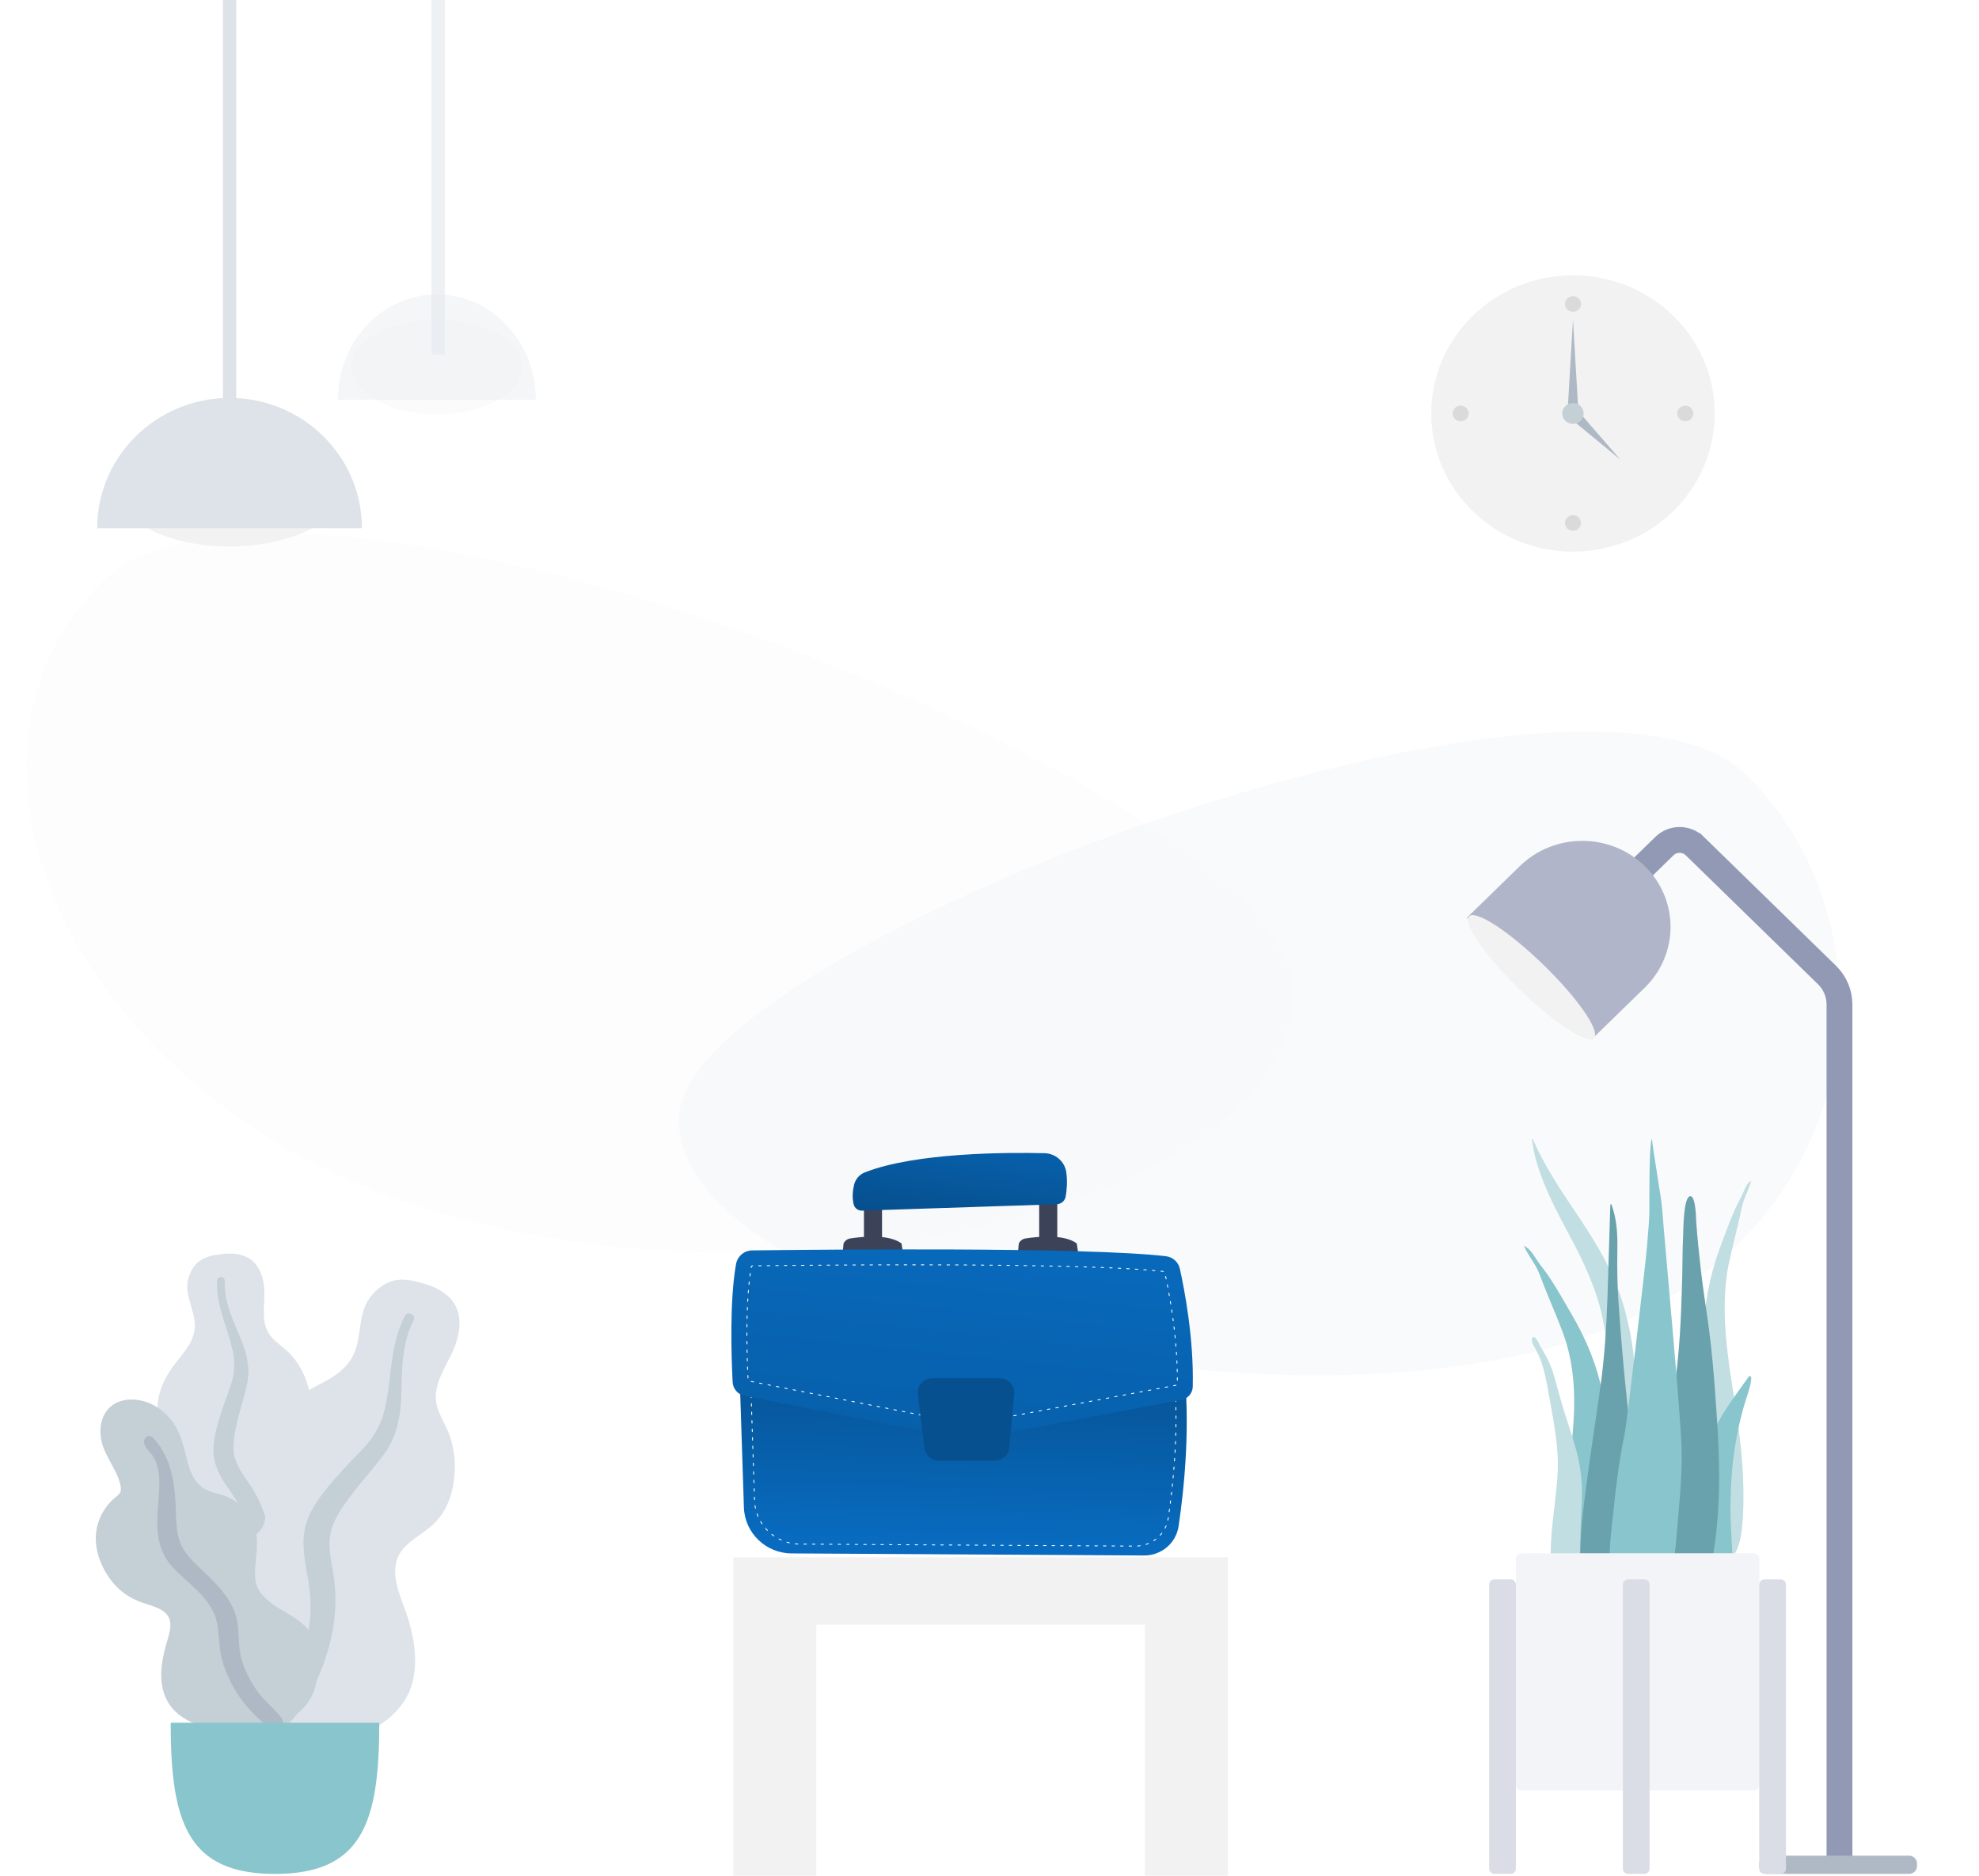 <svg width="230" height="218" viewBox="0 0 230 218" fill="none" xmlns="http://www.w3.org/2000/svg">
<rect width="230" height="218" fill="white"/>
<path d="M142.005 104.606H136.44C136.44 103.652 136.09 102.736 135.466 102.06C134.842 101.385 133.996 101.003 133.112 101H130.886C130.003 101.003 129.156 101.385 128.533 102.06C127.909 102.736 127.559 103.652 127.559 104.606H121.994C121.112 104.609 120.267 104.989 119.644 105.662C119.021 106.335 118.669 107.247 118.666 108.199V121.394C118.666 122.351 119.018 123.268 119.644 123.944C120.27 124.62 121.12 125 122.005 125H142.005C142.889 124.997 143.735 124.615 144.359 123.94C144.982 123.264 145.333 122.348 145.333 121.394V108.199C145.333 107.242 144.981 106.325 144.355 105.649C143.728 104.973 142.879 104.593 141.994 104.593L142.005 104.606ZM130.886 103.404H133.112C133.408 103.404 133.691 103.53 133.899 103.756C134.108 103.981 134.225 104.287 134.225 104.606H129.773C129.773 104.287 129.891 103.981 130.099 103.756C130.308 103.53 130.591 103.404 130.886 103.404ZM120.892 108.199C120.892 107.882 121.008 107.578 121.214 107.353C121.42 107.128 121.7 107 121.994 106.997H141.994C142.289 106.997 142.572 107.123 142.781 107.349C142.989 107.574 143.107 107.88 143.107 108.199V111.554L135.315 114.621C135.277 114.338 135.146 114.079 134.946 113.891C134.746 113.703 134.491 113.598 134.225 113.595H129.773C129.508 113.598 129.253 113.703 129.053 113.891C128.853 114.079 128.722 114.338 128.683 114.621L120.892 111.554V108.199ZM133.112 115.998V118.402H130.886V115.998H133.112ZM142.005 122.596H122.005C121.71 122.596 121.427 122.47 121.218 122.244C121.009 122.019 120.892 121.713 120.892 121.394V114.108L128.66 117.163V119.592C128.66 119.749 128.689 119.906 128.745 120.051C128.801 120.197 128.883 120.33 128.986 120.441C129.09 120.553 129.212 120.642 129.347 120.702C129.482 120.762 129.627 120.793 129.773 120.793H134.225C134.519 120.79 134.799 120.662 135.005 120.437C135.211 120.212 135.327 119.908 135.327 119.592V117.163L143.107 114.108V121.394C143.107 121.711 142.991 122.015 142.785 122.24C142.578 122.465 142.298 122.593 142.005 122.596Z" fill="white"/>
<path d="M182.813 64.112C191.911 64.112 199.286 56.923 199.286 48.056C199.286 39.188 191.911 32 182.813 32C173.715 32 166.34 39.188 166.34 48.056C166.34 56.923 173.715 64.112 182.813 64.112Z" fill="#F2F2F2"/>
<path d="M182.813 36.239C183.328 36.239 183.746 35.833 183.746 35.331C183.746 34.829 183.328 34.422 182.813 34.422C182.298 34.422 181.881 34.829 181.881 35.331C181.881 35.833 182.298 36.239 182.813 36.239Z" fill="black" fill-opacity="0.1"/>
<path d="M169.759 48.966C170.274 48.966 170.691 48.559 170.691 48.057C170.691 47.555 170.274 47.148 169.759 47.148C169.244 47.148 168.826 47.555 168.826 48.057C168.826 48.559 169.244 48.966 169.759 48.966Z" fill="black" fill-opacity="0.1"/>
<path d="M195.868 48.966C196.383 48.966 196.8 48.559 196.8 48.057C196.8 47.555 196.383 47.148 195.868 47.148C195.353 47.148 194.936 47.555 194.936 48.057C194.936 48.559 195.353 48.966 195.868 48.966Z" fill="black" fill-opacity="0.1"/>
<path d="M182.813 61.689C183.328 61.689 183.746 61.282 183.746 60.78C183.746 60.278 183.328 59.871 182.813 59.871C182.298 59.871 181.881 60.278 181.881 60.78C181.881 61.282 182.298 61.689 182.813 61.689Z" fill="black" fill-opacity="0.1"/>
<path fill-rule="evenodd" clip-rule="evenodd" d="M182.813 37.148L183.435 47.751H182.191L182.813 37.148Z" fill="#AFB9C5"/>
<path fill-rule="evenodd" clip-rule="evenodd" d="M188.312 53.417L182.598 48.704L183.477 47.847L188.312 53.417Z" fill="#AFB9C5"/>
<path d="M182.812 49.267C183.498 49.267 184.055 48.725 184.055 48.056C184.055 47.386 183.498 46.844 182.812 46.844C182.125 46.844 181.568 47.386 181.568 48.056C181.568 48.725 182.125 49.267 182.812 49.267Z" fill="#C5CFD6"/>
<g opacity="0.346">
<path opacity="0.5" fill-rule="evenodd" clip-rule="evenodd" d="M150.03 114.222C147.887 90.881 32.907 45.83 11.562 67.939C-9.784 90.047 10.737 131.539 55.469 142.163C100.202 152.788 152.173 137.564 150.03 114.222Z" fill="#F2F2F2"/>
<path opacity="0.5" fill-rule="evenodd" clip-rule="evenodd" d="M78.963 129.388C80.882 109.559 183.876 71.287 202.997 90.069C222.117 108.85 217.278 148.356 177.208 157.382C137.139 166.409 77.043 149.218 78.963 129.388Z" fill="#DDE3E9"/>
</g>
<path d="M26.68 63.519C33.975 63.519 39.89 60.467 39.89 56.703C39.89 52.938 33.975 49.887 26.68 49.887C19.385 49.887 13.471 52.938 13.471 56.703C13.471 60.467 19.385 63.519 26.68 63.519Z" fill="#F2F2F2"/>
<path fill-rule="evenodd" clip-rule="evenodd" d="M42.065 61.397C42.065 53.032 35.177 46.25 26.68 46.25C18.183 46.25 11.295 53.032 11.295 61.397" fill="#DDE3E9"/>
<path d="M27.456 0H25.902V48.471H27.456V0Z" fill="#DDE3E9"/>
<g opacity="0.7">
<g opacity="0.7">
<path opacity="0.7" d="M50.768 48.166C56.221 48.166 60.642 45.703 60.642 42.665C60.642 39.627 56.221 37.164 50.768 37.164C45.315 37.164 40.895 39.627 40.895 42.665C40.895 45.703 45.315 48.166 50.768 48.166Z" fill="#F2F2F2"/>
<path opacity="0.7" fill-rule="evenodd" clip-rule="evenodd" d="M62.268 46.454C62.268 39.703 57.119 34.23 50.768 34.23C44.416 34.23 39.268 39.703 39.268 46.454" fill="#DDE3E9"/>
</g>
<path opacity="0.7" d="M51.699 0H50.145V41.2H51.699V0Z" fill="#DDE3E9"/>
</g>
<path d="M187.676 103.96L193.447 98.331C194.418 97.385 195.992 97.384 196.963 98.331C196.963 98.331 196.964 98.331 196.964 98.331L212.328 113.314C213.26 114.223 213.784 115.455 213.784 116.741V215.977" stroke="#9199B5" stroke-width="3"/>
<path d="M221.864 215.676H205.391C204.876 215.676 204.459 216.083 204.459 216.585V216.888C204.459 217.389 204.876 217.796 205.391 217.796H221.864C222.379 217.796 222.797 217.389 222.797 216.888V216.585C222.797 216.083 222.379 215.676 221.864 215.676Z" fill="#AFB9C5"/>
<path fill-rule="evenodd" clip-rule="evenodd" d="M191.147 100.659C195.153 104.563 195.153 110.893 191.147 114.797L184.993 120.795L170.488 106.657L176.642 100.659C180.647 96.755 187.142 96.755 191.147 100.659Z" fill="#B0B5C9"/>
<path d="M176.558 114.955C180.563 118.859 184.45 121.401 185.239 120.632C186.028 119.863 183.42 116.075 179.415 112.171C175.409 108.266 171.523 105.725 170.734 106.494C169.945 107.263 172.552 111.051 176.558 114.955Z" fill="#F2F2F2"/>
<path fill-rule="evenodd" clip-rule="evenodd" d="M25.823 145.748C26.713 145.642 27.663 145.679 28.491 146.022C30.252 146.75 30.753 148.777 30.728 150.425C30.702 152.199 30.316 154.136 31.699 155.565C32.335 156.222 33.126 156.725 33.751 157.394C34.418 158.109 34.942 158.927 35.329 159.805C36.041 161.419 36.39 163.316 35.739 165.009C35.166 166.499 33.725 167.844 34.036 169.539C34.361 171.307 36.19 172.658 37.333 173.975C38.627 175.465 39.818 177.37 40.014 179.324C40.201 181.196 39.365 183.091 38.081 184.506C35.517 187.335 31.662 188.722 27.775 188.713C26.125 188.709 24.256 188.637 22.832 187.772C22.392 187.505 22.16 187.205 21.898 186.789C21.664 186.415 21.354 186.172 20.995 185.908C20.207 185.327 19.638 184.544 19.275 183.668C17.864 180.265 18.992 176.055 20.966 173.034C21.434 172.318 21.817 171.629 21.589 170.775C21.352 169.885 20.769 169.081 20.254 168.315C19.744 167.559 19.163 166.837 18.765 166.019C18.348 165.161 18.23 164.264 18.304 163.326C18.442 161.564 19.223 159.938 20.328 158.521C21.392 157.156 22.641 155.849 22.644 154.061C22.647 152.165 21.347 150.479 21.901 148.552C22.13 147.754 22.591 146.935 23.333 146.456C24.045 145.998 24.985 145.847 25.823 145.748Z" fill="#DDE3E9"/>
<path fill-rule="evenodd" clip-rule="evenodd" d="M25.241 148.778C25.258 148.524 25.568 148.371 25.812 148.437C26.133 148.525 26.127 148.817 26.118 149.078C26.092 149.878 26.211 150.657 26.409 151.434C26.819 153.049 27.578 154.537 28.178 156.089C28.779 157.639 29.061 159.24 28.709 160.88C28.377 162.427 27.855 163.933 27.515 165.482C27.215 166.847 26.897 168.286 27.353 169.648C27.792 170.958 28.762 172.026 29.461 173.21C30.908 175.662 31.549 178.382 31.635 181.18C31.675 182.48 31.639 183.792 31.33 185.067C31.152 185.801 30.912 186.792 30.267 187.299C29.97 187.533 29.461 187.614 29.21 187.268C28.975 186.943 29.181 186.441 29.256 186.095C29.579 184.597 29.644 183.067 29.567 181.546C29.492 180.073 29.313 178.603 28.838 177.196C28.396 175.89 27.726 174.718 26.936 173.576C26.132 172.412 25.296 171.246 24.964 169.867C24.626 168.466 24.9 167.041 25.267 165.667C25.655 164.214 26.163 162.803 26.688 161.389C27.2 160.012 27.382 158.708 27.099 157.267C26.541 154.418 25.047 151.745 25.241 148.778Z" fill="#C5CFD6"/>
<path fill-rule="evenodd" clip-rule="evenodd" d="M49.33 149.206C50.432 149.532 51.526 150.058 52.312 150.883C53.982 152.637 53.469 155.289 52.547 157.225C51.555 159.309 50.051 161.404 50.899 163.796C51.289 164.895 51.944 165.891 52.314 166.999C52.708 168.183 52.879 169.416 52.857 170.651C52.817 172.92 52.198 175.341 50.516 177.013C49.036 178.485 46.615 179.345 46.062 181.507C45.484 183.762 46.896 186.288 47.523 188.424C48.233 190.843 48.597 193.699 47.767 196.109C46.971 198.419 44.963 200.235 42.69 201.258C38.148 203.303 32.875 202.989 28.321 201.008C26.387 200.166 24.235 199.133 23.033 197.389C22.662 196.85 22.552 196.377 22.471 195.752C22.399 195.191 22.167 194.747 21.89 194.252C21.28 193.166 21.037 191.951 21.086 190.731C21.277 185.992 24.882 181.585 28.837 179.012C29.774 178.403 30.596 177.782 30.793 176.658C30.998 175.484 30.75 174.238 30.56 173.071C30.373 171.918 30.082 170.769 30.059 169.6C30.035 168.375 30.384 167.254 30.979 166.182C32.097 164.168 33.894 162.641 35.959 161.525C37.947 160.45 40.121 159.539 41.094 157.426C42.126 155.185 41.515 152.532 43.21 150.533C43.912 149.706 44.896 148.971 46.026 148.782C47.11 148.6 48.294 148.899 49.33 149.206Z" fill="#DDE3E9"/>
<path fill-rule="evenodd" clip-rule="evenodd" d="M47.079 152.91C47.236 152.617 47.68 152.594 47.929 152.797C48.258 153.065 48.093 153.408 47.944 153.712C47.483 154.647 47.204 155.63 47.017 156.651C46.629 158.773 46.717 160.923 46.586 163.067C46.455 165.21 45.924 167.25 44.631 169.012C43.411 170.674 41.992 172.192 40.762 173.853C39.679 175.316 38.532 176.858 38.334 178.703C38.143 180.479 38.705 182.239 38.885 183.998C39.259 187.641 38.548 191.189 37.145 194.548C36.493 196.107 35.746 197.642 34.7 198.994C34.097 199.772 33.284 200.825 32.257 201.095C31.784 201.22 31.145 201.056 31.038 200.518C30.938 200.013 31.449 199.524 31.722 199.152C32.905 197.544 33.803 195.764 34.53 193.924C35.234 192.142 35.815 190.309 36.015 188.4C36.2 186.629 36.046 184.897 35.737 183.142C35.422 181.353 35.071 179.544 35.423 177.742C35.781 175.911 36.867 174.363 38.034 172.924C39.269 171.401 40.621 169.989 41.995 168.583C43.334 167.214 44.246 165.763 44.69 163.911C45.568 160.253 45.258 156.323 47.079 152.91Z" fill="#C5CFD6"/>
<path fill-rule="evenodd" clip-rule="evenodd" d="M15.27 162.66C17.102 162.66 18.713 163.607 19.823 164.95C21.122 166.522 21.384 168.442 21.912 170.316C22.174 171.249 22.626 172.174 23.417 172.808C24.137 173.384 25.05 173.5 25.912 173.781C27.633 174.344 29.023 175.699 29.572 177.353C30.242 179.37 29.533 181.404 29.655 183.448C29.767 185.326 31.666 186.497 33.194 187.397C34.701 188.285 36.058 189.115 36.512 190.844C36.993 192.678 37.155 194.725 36.488 196.536C35.379 199.552 32.131 200.88 28.993 201.086C26.145 201.273 22.564 200.979 20.425 198.965C19.145 197.759 18.682 196.072 18.739 194.395C18.775 193.351 18.987 192.318 19.261 191.31C19.456 190.595 19.718 189.884 19.793 189.145C19.992 187.181 18.129 186.804 16.543 186.264C14.528 185.579 13.118 184.284 12.137 182.48C11.223 180.801 10.84 178.915 11.388 177.066C11.667 176.122 12.175 175.265 12.863 174.537C13.165 174.216 13.592 173.949 13.866 173.612C14.121 173.297 14.065 172.889 13.977 172.521C13.571 170.819 12.304 169.409 11.851 167.71C11.442 166.176 11.684 164.267 13.123 163.278C13.744 162.85 14.511 162.665 15.27 162.66Z" fill="#C5CFD6"/>
<path fill-rule="evenodd" clip-rule="evenodd" d="M17.768 167.097C19.71 169.113 20.237 171.848 20.392 174.499C20.479 175.986 20.389 177.554 20.837 178.996C21.22 180.23 22.119 181.173 23.046 182.065C24.911 183.86 26.991 185.684 27.536 188.282C27.856 189.806 27.64 191.381 28.082 192.889C28.485 194.259 29.193 195.606 30.054 196.763C30.747 197.695 31.651 198.408 32.409 199.277C32.64 199.542 32.971 199.932 32.876 200.307C32.764 200.745 32.191 200.884 31.785 200.815C30.837 200.654 30.039 199.772 29.419 199.131C28.513 198.193 27.743 197.185 27.117 196.053C26.423 194.797 25.863 193.464 25.624 192.054C25.376 190.592 25.5 189.068 24.933 187.664C23.98 185.303 21.668 183.909 19.997 182.069C17.914 179.775 18.224 176.921 18.438 174.1C18.555 172.55 18.672 170.799 17.868 169.383C17.561 168.843 16.877 168.339 16.745 167.725C16.624 167.162 17.284 166.594 17.768 167.097Z" fill="#AFB9C5"/>
<path fill-rule="evenodd" clip-rule="evenodd" d="M19.838 200.227C19.838 211.756 21.768 217.797 31.959 217.797C42.151 217.797 44.081 211.756 44.081 200.227H19.838Z" fill="#89C5CC"/>
<path fill-rule="evenodd" clip-rule="evenodd" d="M94.883 181H133.063H142.723V218H133.063V188.827H94.883V218H85.223V181H94.883Z" fill="#F2F2F2"/>
<path fill-rule="evenodd" clip-rule="evenodd" d="M178.159 132.426C180.905 138.785 185.572 143.203 188.043 149.814C189.509 153.735 190.12 157.998 190.157 162.364C190.177 164.736 190.135 167.109 190.124 169.48C190.113 171.793 190.048 174.091 189.847 176.389C189.644 178.699 189.418 180.981 189.318 183.306C189.24 185.117 189.204 187.223 188.575 188.875C188.074 190.189 186.801 190.381 186.463 188.788C186.275 187.902 186.299 186.913 186.32 186.003C186.346 184.835 186.416 183.669 186.451 182.501C186.594 177.815 186.409 173.129 186.506 168.441C186.6 163.861 187.204 159.286 186.536 154.737C185.984 150.98 184.582 147.753 182.971 144.661C181.421 141.685 179.734 138.782 178.686 135.397C178.385 134.425 178.153 133.418 178.041 132.372C178.09 132.35 178.129 132.368 178.159 132.426Z" fill="#C1DEE2"/>
<path fill-rule="evenodd" clip-rule="evenodd" d="M177.412 144.972C177.956 145.355 178.259 145.914 178.627 146.467C179.084 147.153 179.621 147.773 180.078 148.46C181.03 149.893 181.867 151.413 182.736 152.904C184.384 155.733 185.636 158.748 186.256 162.021C186.898 165.413 187.072 168.914 187.341 172.356C187.627 176.005 187.915 179.68 187.953 183.343C187.97 184.984 188.061 186.726 187.859 188.356C187.733 189.37 187.263 190.234 186.204 190.226C183.955 190.209 182.899 187.781 182.458 185.789C181.808 182.857 181.679 179.742 181.782 176.744C181.906 173.128 182.55 169.566 182.828 165.964C183.124 162.151 182.957 158.405 181.612 154.815C180.932 153.001 180.144 151.23 179.436 149.428C179.134 148.66 178.887 147.872 178.48 147.158C178.027 146.363 177.464 145.641 177.109 144.785C177.21 144.848 177.311 144.91 177.412 144.972Z" fill="#89C5CC"/>
<path fill-rule="evenodd" clip-rule="evenodd" d="M203.321 137.368C203.39 137.316 203.459 137.263 203.528 137.211C203.33 138.027 202.971 138.689 202.697 139.435C202.45 140.105 202.325 140.864 202.159 141.597C201.769 143.318 201.318 145 200.95 146.735C200.221 150.17 200.359 153.87 200.837 157.68C201.289 161.28 202.003 164.873 202.343 168.472C202.625 171.456 202.746 174.534 202.477 177.381C202.295 179.315 201.695 181.624 200.062 181.429C199.293 181.337 198.892 180.435 198.731 179.417C198.471 177.781 198.417 176.062 198.316 174.436C198.09 170.806 198.045 167.187 198 163.595C197.958 160.205 197.842 156.749 198.074 153.445C198.298 150.257 198.999 147.384 200.001 144.733C200.529 143.336 201.032 141.907 201.625 140.576C201.91 139.938 202.257 139.374 202.542 138.736C202.771 138.223 202.953 137.696 203.321 137.368Z" fill="#C1DEE2"/>
<path fill-rule="evenodd" clip-rule="evenodd" d="M178.106 155.478C178.403 154.991 179.058 156.596 179.158 156.798C179.116 156.698 179.073 156.598 179.031 156.497C179.621 157.454 180.161 158.45 180.497 159.547C180.829 160.633 181.114 161.741 181.426 162.835C182.011 164.887 182.766 166.881 183.296 168.952C183.812 170.969 183.943 172.953 183.818 175.04C183.688 177.209 183.608 179.412 183.76 181.58C183.832 182.615 184.177 183.58 184.414 184.576C184.651 185.574 184.837 186.585 185.117 187.571C185.182 187.442 185.19 187.872 185.19 187.904C185.188 188.15 185.153 188.357 185.071 188.59C184.863 189.191 184.472 189.701 183.877 189.866C182.803 190.165 181.806 189.213 181.459 188.207C180.962 186.764 180.688 185.169 180.451 183.652C180.234 182.261 180.183 180.862 180.247 179.452C180.375 176.672 180.891 173.927 181.03 171.147C181.182 168.121 180.567 165.278 180.052 162.332C179.804 160.912 179.567 159.506 179.084 158.154C178.889 157.606 178.634 157.123 178.367 156.617C178.215 156.329 177.907 155.816 178.106 155.478Z" fill="#C1DEE2"/>
<path fill-rule="evenodd" clip-rule="evenodd" d="M186.823 150.752C186.7 154.219 186.487 157.659 186.013 161.09C185.529 164.591 184.973 168.08 184.508 171.584C184.054 174.995 183.579 178.462 183.642 181.92C183.689 184.468 183.256 188.777 186.158 190.035C189.098 191.308 189.729 185.87 189.922 184.076C190.292 180.632 190.172 177.153 189.993 173.691C189.808 170.138 189.501 166.602 189.119 163.062C188.696 159.13 188.363 155.18 188.097 151.236C187.965 149.285 187.932 147.338 187.969 145.387C188.003 143.546 187.931 141.686 187.26 139.938C187.224 139.962 187.19 139.987 187.154 140.012" fill="#69A1AC"/>
<path fill-rule="evenodd" clip-rule="evenodd" d="M202 161.734C201.471 162.484 200.938 163.228 200.439 164.023C199.545 165.446 198.737 167.028 198.494 169.062C197.986 173.32 198.394 177.918 198.492 182.306C198.512 183.202 198.396 184.072 198.759 184.925C199.087 185.699 199.702 186.289 200.288 186.286C201.542 186.279 201.351 183.285 201.353 181.967C201.357 179.658 201.091 177.325 201.114 175.018C201.137 172.732 201.279 170.44 201.619 168.269C201.963 166.072 202.468 163.962 203.133 161.993C203.225 161.719 203.888 159.608 203.262 159.972" fill="#89C5CC"/>
<path fill-rule="evenodd" clip-rule="evenodd" d="M196.46 139.027C195.636 139.027 195.641 143.034 195.616 143.549C195.526 145.406 195.547 147.264 195.491 149.121C195.367 153.175 195.214 157.264 194.59 161.271C194.253 163.428 193.863 165.576 193.444 167.716C193.023 169.863 192.458 172.008 192.182 174.182C191.916 176.272 192.066 178.403 192.103 180.503C192.139 182.616 192.204 184.733 192.489 186.828C192.559 187.345 192.641 187.86 192.729 188.374C192.802 188.802 192.759 189.333 192.883 189.74C193.082 190.392 193.934 190.605 194.507 190.503C196.059 190.227 197.05 188.328 197.58 186.94C198.257 185.169 198.616 183.247 198.971 181.38C199.372 179.264 199.608 177.117 199.718 174.963C199.942 170.586 199.654 166.205 199.333 161.842C199.154 159.415 198.947 157 198.631 154.588C198.316 152.187 197.912 149.797 197.649 147.389C197.457 145.639 197.269 143.887 197.145 142.13C197.116 141.711 197.091 139.027 196.46 139.027Z" fill="#69A1AC"/>
<path fill-rule="evenodd" clip-rule="evenodd" d="M195.428 168.152C195.294 163.946 193.559 145.468 193.164 140.381C193.065 139.108 192.115 133.807 191.992 132.363C191.658 132.771 191.686 139.122 191.69 140.581C191.694 142.024 191.51 143.444 191.416 144.879C191.319 146.344 189.097 165.263 188.809 166.671C188.235 169.471 187.852 172.344 187.555 175.208C187.267 177.998 186.819 180.942 187.205 183.748C187.293 184.393 187.434 185.029 187.662 185.622C187.909 186.263 188.078 186.856 188.277 187.527C188.596 188.607 189.173 189.555 190.06 190.001C191.878 190.916 192.854 188.846 193.349 187.043C194.139 184.165 194.646 181.239 194.884 178.216C195.147 174.871 195.536 171.52 195.428 168.152Z" fill="#89C5CC"/>
<path d="M203.84 180.531H176.799C176.456 180.531 176.178 180.803 176.178 181.137V207.493C176.178 207.828 176.456 208.099 176.799 208.099H203.84C204.183 208.099 204.462 207.828 204.462 207.493V181.137C204.462 180.803 204.183 180.531 203.84 180.531Z" fill="#F3F4F7"/>
<path d="M175.555 183.562H173.69C173.347 183.562 173.068 183.834 173.068 184.168V217.189C173.068 217.524 173.347 217.795 173.69 217.795H175.555C175.898 217.795 176.176 217.524 176.176 217.189V184.168C176.176 183.834 175.898 183.562 175.555 183.562Z" fill="#DADDE6"/>
<path d="M191.096 183.562H189.231C188.888 183.562 188.609 183.834 188.609 184.168V217.189C188.609 217.524 188.888 217.795 189.231 217.795H191.096C191.439 217.795 191.717 217.524 191.717 217.189V184.168C191.717 183.834 191.439 183.562 191.096 183.562Z" fill="#DADDE6"/>
<path d="M206.945 183.562H205.081C204.737 183.562 204.459 183.834 204.459 184.168V217.189C204.459 217.524 204.737 217.795 205.081 217.795H206.945C207.289 217.795 207.567 217.524 207.567 217.189V184.168C207.567 183.834 207.289 183.562 206.945 183.562Z" fill="#DADDE6"/>
<path d="M85.906 158.192L86.457 175.203C86.552 178.169 89.001 180.53 92 180.547L132.972 180.787C134.976 180.799 136.684 179.351 136.976 177.389C137.617 173.093 138.433 165.406 137.514 158.191H85.906V158.192Z" fill="url(#paint0_linear_7230_95370)"/>
<path d="M131.521 179.742H131.521L131.222 179.74C131.194 179.74 131.173 179.718 131.173 179.691C131.173 179.664 131.195 179.642 131.222 179.642H131.223L131.521 179.643C131.548 179.643 131.571 179.666 131.571 179.693C131.571 179.72 131.548 179.742 131.521 179.742ZM132.217 179.737C132.191 179.737 132.169 179.717 132.168 179.691C132.166 179.664 132.187 179.64 132.214 179.639C132.312 179.633 132.41 179.623 132.507 179.609C132.534 179.605 132.559 179.624 132.563 179.651C132.567 179.679 132.548 179.703 132.521 179.707C132.421 179.721 132.32 179.731 132.22 179.737C132.219 179.737 132.218 179.737 132.217 179.737V179.737ZM130.526 179.736H130.526L130.227 179.734C130.2 179.734 130.178 179.712 130.178 179.685C130.178 179.658 130.2 179.636 130.228 179.636H130.228L130.526 179.637C130.554 179.637 130.576 179.66 130.576 179.687C130.576 179.714 130.553 179.736 130.526 179.736ZM129.531 179.731H129.531L129.233 179.729C129.205 179.729 129.183 179.707 129.183 179.679C129.183 179.652 129.206 179.63 129.233 179.63H129.233L129.532 179.632C129.559 179.632 129.581 179.654 129.581 179.681C129.581 179.709 129.559 179.731 129.531 179.731ZM128.537 179.725H128.536L128.238 179.723C128.21 179.723 128.188 179.701 128.188 179.673C128.188 179.646 128.215 179.626 128.239 179.624L128.537 179.626C128.564 179.626 128.586 179.648 128.586 179.676C128.586 179.703 128.564 179.725 128.537 179.725ZM127.542 179.719H127.542L127.243 179.717C127.216 179.717 127.194 179.695 127.194 179.667C127.194 179.64 127.216 179.618 127.244 179.618H127.244L127.542 179.62C127.57 179.62 127.592 179.643 127.592 179.67C127.592 179.697 127.569 179.719 127.542 179.719ZM126.547 179.713H126.547L126.249 179.711C126.221 179.711 126.199 179.689 126.199 179.662C126.199 179.634 126.226 179.612 126.249 179.612L126.548 179.614C126.575 179.614 126.597 179.636 126.597 179.664C126.597 179.691 126.575 179.713 126.547 179.713ZM125.553 179.707H125.552L125.254 179.705C125.227 179.705 125.204 179.683 125.204 179.656C125.204 179.629 125.227 179.606 125.254 179.606H125.254L125.553 179.608C125.581 179.608 125.602 179.63 125.602 179.658C125.602 179.685 125.58 179.707 125.553 179.707ZM124.558 179.701H124.558L124.259 179.699C124.232 179.699 124.21 179.677 124.21 179.65C124.21 179.623 124.232 179.601 124.259 179.601H124.26L124.558 179.602C124.586 179.602 124.608 179.624 124.608 179.652C124.608 179.679 124.585 179.701 124.558 179.701ZM123.563 179.695H123.563L123.264 179.694C123.237 179.694 123.215 179.671 123.215 179.644C123.215 179.617 123.237 179.595 123.265 179.595H123.265L123.564 179.596C123.591 179.596 123.613 179.619 123.613 179.646C123.613 179.673 123.591 179.695 123.563 179.695ZM122.569 179.69H122.568L122.27 179.688C122.242 179.688 122.22 179.666 122.22 179.638C122.22 179.611 122.243 179.589 122.27 179.589H122.27L122.569 179.591C122.596 179.591 122.618 179.613 122.618 179.64C122.618 179.668 122.596 179.69 122.569 179.69ZM121.574 179.684H121.574L121.275 179.682C121.248 179.682 121.226 179.659 121.226 179.632C121.226 179.605 121.248 179.583 121.275 179.583H121.276L121.574 179.585C121.602 179.585 121.624 179.607 121.624 179.634C121.624 179.662 121.601 179.684 121.574 179.684ZM120.579 179.678H120.579L120.28 179.676C120.253 179.676 120.231 179.654 120.231 179.626C120.231 179.599 120.253 179.577 120.281 179.577H120.281L120.579 179.579C120.607 179.579 120.629 179.602 120.629 179.629C120.629 179.656 120.606 179.678 120.579 179.678ZM119.584 179.672H119.584L119.286 179.67C119.258 179.67 119.236 179.648 119.236 179.621C119.236 179.593 119.259 179.571 119.286 179.571H119.286L119.585 179.573C119.612 179.573 119.634 179.595 119.634 179.623C119.634 179.65 119.612 179.672 119.584 179.672ZM118.59 179.666H118.589L118.291 179.664C118.263 179.664 118.241 179.642 118.241 179.615C118.241 179.587 118.264 179.565 118.291 179.565H118.292L118.59 179.567C118.618 179.567 118.639 179.589 118.639 179.617C118.639 179.644 118.617 179.666 118.59 179.666ZM117.595 179.66H117.595L117.296 179.658C117.269 179.658 117.247 179.636 117.247 179.609C117.247 179.581 117.269 179.559 117.297 179.559H117.297L117.595 179.561C117.623 179.561 117.645 179.584 117.645 179.611C117.645 179.638 117.622 179.66 117.595 179.66ZM116.6 179.654H116.6L116.302 179.653C116.274 179.653 116.252 179.63 116.252 179.603C116.252 179.576 116.278 179.557 116.302 179.554L116.601 179.555C116.628 179.555 116.65 179.578 116.65 179.605C116.65 179.632 116.628 179.654 116.6 179.654ZM115.606 179.649H115.605L115.307 179.647C115.279 179.647 115.257 179.625 115.257 179.597C115.257 179.57 115.28 179.548 115.307 179.548H115.307L115.606 179.55C115.633 179.55 115.655 179.572 115.655 179.599C115.655 179.627 115.633 179.649 115.606 179.649ZM114.611 179.643H114.611L114.312 179.641C114.285 179.641 114.263 179.619 114.263 179.591C114.263 179.564 114.288 179.543 114.313 179.542L114.611 179.544C114.639 179.544 114.661 179.566 114.661 179.593C114.661 179.621 114.638 179.643 114.611 179.643ZM113.616 179.637H113.616L113.317 179.635C113.29 179.635 113.268 179.613 113.268 179.586C113.268 179.558 113.29 179.536 113.318 179.536H113.318L113.617 179.538C113.644 179.538 113.666 179.56 113.666 179.588C113.666 179.615 113.644 179.637 113.616 179.637ZM112.622 179.631H112.621L112.323 179.629C112.295 179.629 112.273 179.607 112.273 179.58C112.273 179.552 112.299 179.53 112.323 179.53L112.622 179.532C112.649 179.532 112.671 179.555 112.671 179.582C112.671 179.609 112.649 179.631 112.622 179.631ZM111.627 179.625H111.627L111.328 179.623C111.3 179.623 111.279 179.601 111.279 179.574C111.279 179.546 111.301 179.524 111.328 179.524H111.329L111.627 179.526C111.655 179.526 111.677 179.548 111.677 179.576C111.677 179.603 111.654 179.625 111.627 179.625ZM110.632 179.619H110.632L110.333 179.617C110.306 179.617 110.284 179.595 110.284 179.568C110.284 179.54 110.306 179.518 110.334 179.518H110.334L110.632 179.52C110.66 179.52 110.682 179.543 110.682 179.57C110.682 179.597 110.659 179.619 110.632 179.619ZM109.637 179.613H109.637L109.339 179.612C109.311 179.612 109.289 179.589 109.289 179.562C109.289 179.535 109.312 179.513 109.339 179.513H109.339L109.638 179.514C109.665 179.514 109.687 179.537 109.687 179.564C109.687 179.591 109.665 179.613 109.637 179.613ZM108.643 179.608H108.642L108.344 179.606C108.317 179.606 108.294 179.584 108.294 179.556C108.294 179.529 108.317 179.507 108.344 179.507H108.345L108.643 179.509C108.671 179.509 108.692 179.531 108.692 179.558C108.692 179.586 108.67 179.608 108.643 179.608ZM107.648 179.602H107.648L107.349 179.6C107.322 179.6 107.3 179.577 107.3 179.55C107.3 179.523 107.322 179.501 107.35 179.501H107.35L107.648 179.503C107.676 179.503 107.698 179.525 107.698 179.552C107.698 179.58 107.675 179.602 107.648 179.602ZM106.653 179.596H106.653L106.355 179.594C106.327 179.594 106.305 179.572 106.305 179.545C106.305 179.517 106.328 179.495 106.355 179.495H106.355L106.654 179.497C106.681 179.497 106.703 179.519 106.703 179.547C106.703 179.574 106.681 179.596 106.653 179.596ZM105.659 179.59H105.658L105.36 179.588C105.332 179.588 105.31 179.566 105.31 179.539C105.31 179.511 105.333 179.489 105.36 179.489H105.36L105.659 179.491C105.687 179.491 105.708 179.513 105.708 179.541C105.708 179.568 105.686 179.59 105.659 179.59ZM104.664 179.584H104.664L104.365 179.582C104.338 179.582 104.316 179.56 104.316 179.533C104.316 179.505 104.338 179.483 104.365 179.483H104.366L104.664 179.485C104.692 179.485 104.714 179.507 104.714 179.535C104.714 179.562 104.691 179.584 104.664 179.584ZM103.669 179.578H103.669L103.37 179.576C103.343 179.576 103.321 179.554 103.321 179.527C103.321 179.499 103.343 179.477 103.371 179.477H103.371L103.67 179.479C103.697 179.479 103.719 179.502 103.719 179.529C103.719 179.556 103.697 179.578 103.669 179.578ZM102.675 179.572H102.674L102.376 179.571C102.348 179.571 102.326 179.548 102.326 179.521C102.326 179.494 102.351 179.474 102.376 179.472L102.675 179.473C102.702 179.473 102.724 179.496 102.724 179.523C102.724 179.55 102.702 179.572 102.675 179.572ZM101.68 179.567H101.68L101.381 179.565C101.353 179.565 101.332 179.543 101.332 179.515C101.332 179.488 101.354 179.466 101.381 179.466H101.382L101.68 179.468C101.707 179.468 101.73 179.49 101.73 179.517C101.73 179.545 101.707 179.567 101.68 179.567ZM100.685 179.561H100.685L100.386 179.559C100.359 179.559 100.337 179.536 100.337 179.509C100.337 179.482 100.361 179.461 100.387 179.46L100.685 179.462C100.713 179.462 100.735 179.484 100.735 179.512C100.735 179.539 100.712 179.561 100.685 179.561ZM99.69 179.555H99.69L99.392 179.553C99.364 179.553 99.342 179.531 99.342 179.503C99.342 179.476 99.365 179.454 99.392 179.454H99.392L99.691 179.456C99.718 179.456 99.74 179.478 99.74 179.506C99.74 179.533 99.718 179.555 99.69 179.555ZM133.195 179.55C133.174 179.55 133.154 179.537 133.147 179.516C133.138 179.49 133.153 179.462 133.179 179.453C133.272 179.423 133.364 179.388 133.454 179.35C133.48 179.34 133.509 179.351 133.52 179.377C133.53 179.402 133.518 179.431 133.493 179.441C133.401 179.48 133.305 179.516 133.21 179.547C133.205 179.549 133.2 179.549 133.195 179.549V179.55ZM98.696 179.549H98.695L98.397 179.548C98.369 179.548 98.347 179.525 98.347 179.498C98.347 179.471 98.372 179.448 98.397 179.449L98.696 179.45C98.724 179.45 98.746 179.473 98.746 179.5C98.746 179.527 98.723 179.549 98.696 179.549ZM97.701 179.543H97.701L97.402 179.542C97.375 179.542 97.353 179.519 97.353 179.492C97.353 179.465 97.375 179.443 97.403 179.443H97.403L97.701 179.444C97.729 179.444 97.751 179.467 97.751 179.494C97.751 179.521 97.728 179.543 97.701 179.543ZM96.706 179.537H96.706L96.408 179.536C96.38 179.536 96.358 179.514 96.358 179.486C96.358 179.459 96.38 179.437 96.408 179.437H96.408L96.707 179.439C96.734 179.439 96.756 179.461 96.756 179.488C96.756 179.515 96.734 179.537 96.706 179.537ZM95.712 179.531H95.711L95.413 179.53C95.385 179.53 95.363 179.508 95.363 179.48C95.363 179.453 95.386 179.431 95.413 179.431H95.413L95.712 179.433C95.74 179.433 95.761 179.455 95.761 179.482C95.761 179.509 95.739 179.531 95.712 179.531ZM94.717 179.526H94.717L94.418 179.524C94.391 179.524 94.369 179.502 94.369 179.474C94.369 179.447 94.391 179.425 94.418 179.425H94.419L94.717 179.427C94.745 179.427 94.767 179.449 94.767 179.477C94.767 179.504 94.744 179.526 94.717 179.526ZM93.722 179.52H93.722L93.424 179.518C93.396 179.518 93.374 179.496 93.374 179.468C93.374 179.441 93.396 179.419 93.424 179.419H93.424L93.722 179.421C93.75 179.421 93.772 179.444 93.772 179.471C93.772 179.498 93.75 179.52 93.722 179.52ZM92.728 179.509C92.728 179.509 92.726 179.509 92.725 179.509C92.626 179.504 92.525 179.496 92.425 179.486C92.398 179.483 92.378 179.458 92.381 179.431C92.384 179.404 92.407 179.384 92.435 179.387C92.533 179.398 92.632 179.405 92.73 179.41C92.757 179.411 92.779 179.434 92.777 179.462C92.776 179.488 92.754 179.509 92.728 179.509ZM91.745 179.368C91.741 179.368 91.737 179.368 91.733 179.367C91.636 179.344 91.538 179.317 91.442 179.289C91.416 179.281 91.401 179.253 91.409 179.227C91.417 179.201 91.445 179.186 91.471 179.194C91.565 179.222 91.661 179.248 91.756 179.271C91.783 179.277 91.799 179.304 91.793 179.33C91.787 179.353 91.767 179.368 91.744 179.368H91.745ZM134.088 179.12C134.072 179.12 134.056 179.112 134.047 179.098C134.031 179.075 134.038 179.044 134.061 179.029C134.143 178.976 134.223 178.919 134.301 178.859C134.322 178.843 134.354 178.847 134.37 178.868C134.387 178.89 134.383 178.921 134.361 178.938C134.282 178.999 134.2 179.057 134.115 179.112C134.107 179.118 134.098 179.12 134.088 179.12V179.12ZM90.805 179.048C90.798 179.048 90.791 179.046 90.785 179.043C90.694 179.003 90.603 178.959 90.514 178.913C90.49 178.9 90.48 178.87 90.493 178.846C90.506 178.822 90.536 178.812 90.561 178.825C90.648 178.87 90.737 178.913 90.826 178.953C90.851 178.964 90.862 178.994 90.851 179.019C90.843 179.037 90.824 179.048 90.805 179.048H90.805ZM89.943 178.559C89.933 178.559 89.923 178.556 89.914 178.55C89.832 178.493 89.751 178.433 89.673 178.372C89.651 178.355 89.648 178.323 89.665 178.302C89.682 178.281 89.713 178.277 89.735 178.294C89.812 178.354 89.891 178.413 89.972 178.469C89.994 178.485 90 178.516 89.984 178.538C89.974 178.551 89.959 178.559 89.943 178.559L89.943 178.559ZM134.84 178.477C134.828 178.477 134.816 178.473 134.807 178.465C134.786 178.446 134.785 178.415 134.803 178.395C134.868 178.322 134.931 178.247 134.991 178.169C135.007 178.148 135.038 178.144 135.06 178.16C135.082 178.177 135.086 178.208 135.07 178.229C135.009 178.309 134.944 178.387 134.877 178.461C134.867 178.472 134.853 178.477 134.84 178.477L134.84 178.477ZM89.186 177.919C89.174 177.919 89.16 177.914 89.151 177.904C89.081 177.833 89.012 177.759 88.947 177.684C88.929 177.664 88.931 177.632 88.952 177.614C88.972 177.596 89.004 177.599 89.022 177.619C89.086 177.693 89.154 177.766 89.222 177.835C89.241 177.855 89.241 177.886 89.221 177.905C89.212 177.914 89.199 177.919 89.187 177.919H89.186ZM135.4 177.664C135.393 177.664 135.385 177.662 135.378 177.658C135.353 177.646 135.344 177.616 135.356 177.592C135.4 177.505 135.441 177.416 135.479 177.326C135.489 177.301 135.518 177.289 135.544 177.299C135.569 177.31 135.581 177.339 135.571 177.364C135.533 177.456 135.49 177.548 135.445 177.637C135.436 177.654 135.419 177.664 135.401 177.664L135.4 177.664ZM88.563 177.151C88.546 177.151 88.531 177.143 88.521 177.129C88.466 177.045 88.412 176.96 88.362 176.874C88.348 176.85 88.356 176.82 88.379 176.806C88.403 176.793 88.434 176.801 88.448 176.824C88.497 176.908 88.549 176.992 88.604 177.074C88.619 177.097 88.613 177.127 88.59 177.142C88.582 177.148 88.572 177.151 88.563 177.151V177.151ZM135.729 176.734C135.726 176.734 135.722 176.733 135.719 176.733C135.692 176.727 135.675 176.701 135.681 176.674C135.696 176.602 135.709 176.527 135.72 176.453L135.731 176.385C135.735 176.358 135.76 176.338 135.787 176.343C135.814 176.347 135.833 176.372 135.829 176.399L135.819 176.467C135.807 176.543 135.794 176.62 135.778 176.694C135.773 176.718 135.752 176.734 135.729 176.734ZM88.094 176.279C88.075 176.279 88.056 176.268 88.048 176.249C88.01 176.157 87.974 176.063 87.94 175.969C87.931 175.943 87.944 175.915 87.97 175.906C87.996 175.897 88.024 175.91 88.034 175.936C88.067 176.028 88.102 176.121 88.14 176.211C88.151 176.236 88.139 176.265 88.113 176.275C88.107 176.278 88.1 176.279 88.094 176.279H88.094ZM135.878 175.756C135.876 175.756 135.874 175.756 135.872 175.755C135.844 175.751 135.825 175.726 135.829 175.699C135.843 175.603 135.856 175.505 135.87 175.406C135.874 175.379 135.898 175.36 135.926 175.363C135.953 175.367 135.972 175.392 135.968 175.419C135.955 175.518 135.941 175.616 135.928 175.713C135.924 175.738 135.903 175.756 135.878 175.756ZM87.799 175.335C87.776 175.335 87.756 175.319 87.751 175.296C87.73 175.198 87.713 175.099 87.698 175.001C87.694 174.974 87.713 174.949 87.74 174.945C87.767 174.941 87.792 174.96 87.796 174.986C87.811 175.083 87.828 175.18 87.848 175.276C87.854 175.302 87.837 175.329 87.81 175.334C87.806 175.335 87.803 175.335 87.8 175.335H87.799ZM136.01 174.775C136.007 174.775 136.006 174.775 136.003 174.775C135.976 174.771 135.957 174.746 135.96 174.72L135.997 174.425C136.001 174.398 136.026 174.379 136.053 174.382C136.08 174.386 136.1 174.41 136.096 174.437L136.059 174.732C136.056 174.757 136.034 174.775 136.01 174.775V174.775ZM87.688 174.354C87.661 174.354 87.639 174.333 87.638 174.306L87.629 174.01C87.628 173.983 87.65 173.96 87.677 173.959C87.705 173.956 87.727 173.979 87.728 174.006L87.738 174.303C87.739 174.33 87.717 174.353 87.69 174.354C87.689 174.354 87.689 174.354 87.688 174.354ZM136.13 173.793C136.128 173.793 136.126 173.793 136.124 173.793C136.097 173.789 136.077 173.765 136.08 173.738C136.092 173.64 136.103 173.542 136.114 173.443C136.117 173.416 136.142 173.397 136.169 173.399C136.196 173.402 136.216 173.427 136.213 173.454C136.202 173.553 136.191 173.652 136.179 173.749C136.176 173.774 136.155 173.793 136.13 173.793ZM87.656 173.365C87.629 173.365 87.607 173.344 87.606 173.318L87.597 173.021C87.596 172.994 87.618 172.971 87.645 172.97C87.672 172.968 87.695 172.991 87.696 173.018L87.706 173.314C87.707 173.341 87.685 173.364 87.658 173.365C87.657 173.365 87.657 173.365 87.656 173.365ZM136.238 172.809C136.237 172.809 136.235 172.809 136.233 172.809C136.206 172.807 136.186 172.782 136.189 172.755C136.199 172.657 136.209 172.559 136.219 172.46C136.222 172.433 136.246 172.413 136.274 172.416C136.301 172.418 136.321 172.442 136.318 172.47C136.308 172.569 136.298 172.667 136.288 172.765C136.285 172.791 136.263 172.809 136.238 172.809H136.238ZM87.624 172.377C87.597 172.377 87.575 172.355 87.575 172.329L87.565 172.032C87.564 172.005 87.586 171.982 87.613 171.981C87.636 171.977 87.664 172.002 87.664 172.029L87.674 172.326C87.675 172.353 87.653 172.376 87.626 172.377C87.625 172.377 87.625 172.377 87.624 172.377ZM136.336 171.825C136.334 171.825 136.333 171.825 136.331 171.825C136.304 171.822 136.284 171.798 136.287 171.771C136.296 171.673 136.305 171.575 136.314 171.475C136.316 171.448 136.34 171.428 136.367 171.431C136.395 171.433 136.415 171.457 136.413 171.484C136.404 171.583 136.395 171.682 136.386 171.78C136.383 171.806 136.361 171.825 136.336 171.825ZM87.592 171.388C87.565 171.388 87.543 171.367 87.543 171.34L87.533 171.044C87.532 171.016 87.554 170.994 87.581 170.993C87.605 170.989 87.631 171.013 87.632 171.04L87.642 171.337C87.643 171.364 87.621 171.387 87.594 171.388C87.593 171.388 87.593 171.388 87.592 171.388ZM136.422 170.839C136.422 170.839 136.419 170.839 136.418 170.839C136.39 170.837 136.37 170.813 136.372 170.786L136.396 170.49C136.398 170.463 136.421 170.442 136.449 170.445C136.477 170.447 136.497 170.47 136.495 170.498L136.471 170.794C136.469 170.82 136.448 170.839 136.422 170.839V170.839ZM87.56 170.399C87.534 170.399 87.511 170.378 87.51 170.351L87.501 170.055C87.5 170.028 87.522 170.005 87.549 170.004C87.576 170.002 87.6 170.024 87.6 170.052L87.61 170.348C87.611 170.375 87.589 170.398 87.562 170.399C87.561 170.399 87.561 170.399 87.56 170.399ZM136.496 169.852C136.496 169.852 136.494 169.852 136.492 169.852C136.465 169.851 136.444 169.827 136.446 169.8L136.466 169.504C136.468 169.477 136.491 169.457 136.519 169.458C136.547 169.459 136.567 169.483 136.566 169.51L136.546 169.807C136.544 169.833 136.522 169.853 136.496 169.853L136.496 169.852ZM87.528 169.411C87.501 169.411 87.479 169.389 87.478 169.363L87.469 169.066C87.468 169.039 87.49 169.016 87.517 169.015C87.543 169.012 87.568 169.036 87.568 169.063L87.578 169.359C87.579 169.387 87.557 169.409 87.53 169.411H87.528ZM136.558 168.865C136.558 168.865 136.556 168.865 136.555 168.865C136.528 168.864 136.507 168.84 136.508 168.813C136.514 168.715 136.519 168.616 136.524 168.517C136.526 168.49 136.55 168.468 136.577 168.47C136.604 168.471 136.625 168.495 136.624 168.522C136.618 168.621 136.613 168.72 136.607 168.818C136.606 168.845 136.584 168.865 136.558 168.865H136.558ZM87.496 168.422C87.469 168.422 87.447 168.401 87.447 168.374L87.437 168.078C87.436 168.051 87.458 168.028 87.485 168.027C87.511 168.025 87.536 168.047 87.537 168.075L87.546 168.371C87.547 168.398 87.525 168.421 87.498 168.422C87.497 168.422 87.497 168.422 87.496 168.422ZM136.607 167.877C136.607 167.877 136.606 167.877 136.605 167.877C136.577 167.876 136.556 167.853 136.557 167.826C136.562 167.727 136.566 167.628 136.569 167.529C136.571 167.502 136.594 167.48 136.621 167.482C136.648 167.483 136.67 167.506 136.669 167.533C136.665 167.632 136.661 167.731 136.657 167.83C136.656 167.857 136.633 167.877 136.607 167.877ZM87.464 167.434C87.438 167.434 87.415 167.413 87.415 167.386L87.405 167.089C87.404 167.062 87.426 167.039 87.453 167.038C87.477 167.035 87.503 167.059 87.504 167.086L87.514 167.383C87.515 167.41 87.493 167.433 87.466 167.434C87.465 167.434 87.465 167.434 87.464 167.434ZM136.643 166.889H136.642C136.614 166.888 136.592 166.865 136.593 166.838C136.596 166.739 136.599 166.64 136.601 166.541C136.602 166.514 136.624 166.493 136.653 166.493C136.68 166.494 136.702 166.517 136.701 166.544C136.699 166.643 136.696 166.742 136.693 166.841C136.692 166.868 136.67 166.889 136.643 166.889V166.889ZM87.432 166.445C87.406 166.445 87.383 166.424 87.383 166.397L87.373 166.101C87.372 166.074 87.394 166.051 87.421 166.05C87.445 166.047 87.471 166.07 87.472 166.097L87.482 166.394C87.483 166.421 87.461 166.444 87.434 166.445C87.433 166.445 87.433 166.445 87.432 166.445ZM136.665 165.9H136.664C136.637 165.899 136.615 165.877 136.615 165.849C136.617 165.751 136.618 165.652 136.619 165.553C136.62 165.525 136.645 165.505 136.67 165.504C136.697 165.504 136.719 165.526 136.719 165.554C136.718 165.653 136.716 165.752 136.715 165.851C136.714 165.878 136.692 165.9 136.665 165.9ZM87.4 165.457C87.374 165.457 87.351 165.435 87.351 165.409L87.341 165.112C87.34 165.085 87.362 165.062 87.389 165.061C87.413 165.058 87.439 165.082 87.441 165.109L87.45 165.406C87.451 165.433 87.429 165.456 87.402 165.457C87.401 165.457 87.401 165.457 87.4 165.457ZM136.673 164.911C136.645 164.911 136.623 164.889 136.623 164.861V164.837C136.623 164.746 136.623 164.656 136.623 164.565C136.623 164.538 136.645 164.515 136.672 164.515C136.699 164.515 136.722 164.537 136.722 164.564C136.722 164.655 136.722 164.746 136.722 164.837V164.861C136.722 164.889 136.7 164.911 136.673 164.911H136.673ZM87.368 164.468C87.342 164.468 87.319 164.447 87.319 164.42L87.309 164.124C87.308 164.096 87.33 164.074 87.357 164.073C87.385 164.069 87.407 164.093 87.409 164.12L87.418 164.417C87.419 164.444 87.397 164.467 87.37 164.468H87.368ZM136.665 163.922C136.638 163.922 136.616 163.9 136.616 163.873C136.614 163.774 136.612 163.676 136.61 163.577C136.61 163.55 136.632 163.527 136.659 163.526C136.683 163.524 136.709 163.547 136.71 163.575C136.712 163.674 136.714 163.773 136.715 163.871C136.715 163.899 136.694 163.921 136.666 163.922H136.665ZM87.336 163.479C87.31 163.479 87.287 163.458 87.287 163.431L87.277 163.135C87.276 163.108 87.298 163.085 87.325 163.084C87.35 163.081 87.376 163.104 87.377 163.132L87.386 163.428C87.387 163.455 87.365 163.478 87.338 163.479H87.336ZM136.642 162.933C136.615 162.933 136.593 162.912 136.592 162.885C136.589 162.787 136.586 162.688 136.582 162.589C136.581 162.562 136.603 162.539 136.63 162.538C136.658 162.535 136.681 162.558 136.682 162.585C136.686 162.684 136.689 162.783 136.692 162.882C136.693 162.909 136.671 162.932 136.644 162.933H136.642H136.642ZM87.304 162.491C87.278 162.491 87.255 162.469 87.255 162.443L87.245 162.146C87.244 162.119 87.266 162.096 87.293 162.095C87.32 162.093 87.344 162.116 87.345 162.143L87.354 162.439C87.355 162.467 87.333 162.489 87.306 162.491C87.305 162.491 87.305 162.491 87.304 162.491ZM136.602 161.945C136.576 161.945 136.554 161.924 136.552 161.898C136.547 161.799 136.542 161.701 136.537 161.602C136.535 161.575 136.556 161.551 136.584 161.55C136.611 161.549 136.635 161.569 136.636 161.596C136.642 161.695 136.647 161.794 136.652 161.893C136.653 161.92 136.632 161.943 136.605 161.945C136.604 161.945 136.603 161.945 136.602 161.945H136.602ZM87.272 161.502C87.246 161.502 87.224 161.481 87.223 161.454L87.213 161.158C87.212 161.13 87.234 161.108 87.261 161.106C87.29 161.106 87.312 161.127 87.313 161.154L87.322 161.451C87.323 161.478 87.301 161.501 87.274 161.502H87.272ZM136.544 160.958C136.518 160.958 136.496 160.937 136.494 160.911C136.488 160.813 136.481 160.714 136.473 160.616C136.471 160.588 136.492 160.565 136.519 160.563C136.548 160.561 136.571 160.581 136.573 160.608C136.58 160.707 136.587 160.806 136.594 160.905C136.595 160.932 136.575 160.955 136.547 160.957C136.546 160.957 136.545 160.957 136.544 160.957L136.544 160.958ZM87.24 160.513C87.213 160.513 87.191 160.492 87.19 160.466L87.181 160.169C87.18 160.142 87.202 160.119 87.229 160.118C87.254 160.114 87.279 160.138 87.28 160.166L87.29 160.462C87.291 160.49 87.269 160.512 87.242 160.513C87.241 160.513 87.241 160.513 87.24 160.513ZM136.466 159.972C136.441 159.972 136.419 159.952 136.417 159.926C136.408 159.828 136.399 159.73 136.39 159.631C136.387 159.604 136.407 159.58 136.435 159.577C136.462 159.575 136.486 159.595 136.489 159.622C136.498 159.721 136.507 159.819 136.516 159.918C136.518 159.945 136.498 159.969 136.471 159.971C136.469 159.971 136.468 159.971 136.466 159.971V159.972ZM87.208 159.525C87.181 159.525 87.159 159.504 87.158 159.477L87.149 159.18C87.148 159.153 87.17 159.13 87.197 159.129C87.222 159.128 87.247 159.15 87.248 159.177L87.258 159.474C87.259 159.501 87.237 159.524 87.21 159.525H87.208ZM136.369 158.987C136.344 158.987 136.322 158.968 136.32 158.943C136.309 158.845 136.298 158.746 136.286 158.648C136.283 158.621 136.303 158.597 136.33 158.593C136.358 158.59 136.382 158.61 136.385 158.637C136.397 158.735 136.408 158.834 136.419 158.932C136.422 158.959 136.402 158.984 136.375 158.987C136.373 158.987 136.371 158.987 136.369 158.987V158.987ZM87.176 158.536C87.149 158.536 87.127 158.515 87.126 158.488L87.115 158.141H87.296C87.323 158.141 87.345 158.163 87.345 158.19C87.345 158.218 87.323 158.24 87.296 158.24H87.218L87.226 158.485C87.227 158.512 87.205 158.535 87.178 158.536H87.176H87.176ZM136.042 158.24H135.744C135.716 158.24 135.694 158.217 135.694 158.19C135.694 158.163 135.716 158.141 135.744 158.141H136.042C136.07 158.141 136.092 158.163 136.092 158.19C136.092 158.218 136.07 158.24 136.042 158.24ZM135.048 158.24H134.749C134.722 158.24 134.7 158.217 134.7 158.19C134.7 158.163 134.722 158.141 134.749 158.141H135.048C135.075 158.141 135.098 158.163 135.098 158.19C135.098 158.218 135.075 158.24 135.048 158.24ZM134.053 158.24H133.755C133.727 158.24 133.705 158.217 133.705 158.19C133.705 158.163 133.727 158.141 133.755 158.141H134.053C134.081 158.141 134.103 158.163 134.103 158.19C134.103 158.218 134.081 158.24 134.053 158.24ZM133.058 158.24H132.76C132.732 158.24 132.71 158.217 132.71 158.19C132.71 158.163 132.732 158.141 132.76 158.141H133.058C133.086 158.141 133.108 158.163 133.108 158.19C133.108 158.218 133.086 158.24 133.058 158.24ZM132.064 158.24H131.765C131.738 158.24 131.715 158.217 131.715 158.19C131.715 158.163 131.738 158.141 131.765 158.141H132.064C132.091 158.141 132.113 158.163 132.113 158.19C132.113 158.218 132.091 158.24 132.064 158.24ZM131.069 158.24H130.771C130.743 158.24 130.721 158.217 130.721 158.19C130.721 158.163 130.743 158.141 130.771 158.141H131.069C131.097 158.141 131.119 158.163 131.119 158.19C131.119 158.218 131.097 158.24 131.069 158.24ZM130.074 158.24H129.776C129.748 158.24 129.726 158.217 129.726 158.19C129.726 158.163 129.748 158.141 129.776 158.141H130.074C130.102 158.141 130.124 158.163 130.124 158.19C130.124 158.218 130.102 158.24 130.074 158.24ZM129.08 158.24H128.781C128.753 158.24 128.731 158.217 128.731 158.19C128.731 158.163 128.753 158.141 128.781 158.141H129.08C129.107 158.141 129.129 158.163 129.129 158.19C129.129 158.218 129.107 158.24 129.08 158.24ZM128.085 158.24H127.786C127.759 158.24 127.737 158.217 127.737 158.19C127.737 158.163 127.759 158.141 127.786 158.141H128.085C128.113 158.141 128.135 158.163 128.135 158.19C128.135 158.218 128.113 158.24 128.085 158.24ZM127.09 158.24H126.792C126.764 158.24 126.742 158.217 126.742 158.19C126.742 158.163 126.764 158.141 126.792 158.141H127.09C127.118 158.141 127.14 158.163 127.14 158.19C127.14 158.218 127.118 158.24 127.09 158.24ZM126.095 158.24H125.797C125.769 158.24 125.747 158.217 125.747 158.19C125.747 158.163 125.769 158.141 125.797 158.141H126.095C126.123 158.141 126.145 158.163 126.145 158.19C126.145 158.218 126.123 158.24 126.095 158.24ZM125.101 158.24H124.802C124.775 158.24 124.753 158.217 124.753 158.19C124.753 158.163 124.775 158.141 124.802 158.141H125.101C125.128 158.141 125.151 158.163 125.151 158.19C125.151 158.218 125.128 158.24 125.101 158.24ZM124.106 158.24H123.808C123.78 158.24 123.758 158.217 123.758 158.19C123.758 158.163 123.78 158.141 123.808 158.141H124.106C124.134 158.141 124.156 158.163 124.156 158.19C124.156 158.218 124.134 158.24 124.106 158.24ZM123.111 158.24H122.813C122.785 158.24 122.763 158.217 122.763 158.19C122.763 158.163 122.785 158.141 122.813 158.141H123.111C123.139 158.141 123.161 158.163 123.161 158.19C123.161 158.218 123.139 158.24 123.111 158.24ZM122.117 158.24H121.818C121.791 158.24 121.768 158.217 121.768 158.19C121.768 158.163 121.791 158.141 121.818 158.141H122.117C122.144 158.141 122.166 158.163 122.166 158.19C122.166 158.218 122.144 158.24 122.117 158.24ZM121.122 158.24H120.824C120.796 158.24 120.774 158.217 120.774 158.19C120.774 158.163 120.796 158.141 120.824 158.141H121.122C121.15 158.141 121.172 158.163 121.172 158.19C121.172 158.218 121.15 158.24 121.122 158.24ZM120.127 158.24H119.829C119.801 158.24 119.779 158.217 119.779 158.19C119.779 158.163 119.801 158.141 119.829 158.141H120.127C120.155 158.141 120.177 158.163 120.177 158.19C120.177 158.218 120.155 158.24 120.127 158.24ZM119.133 158.24H118.834C118.806 158.24 118.784 158.217 118.784 158.19C118.784 158.163 118.806 158.141 118.834 158.141H119.133C119.16 158.141 119.182 158.163 119.182 158.19C119.182 158.218 119.16 158.24 119.133 158.24ZM118.138 158.24H117.839C117.812 158.24 117.79 158.217 117.79 158.19C117.79 158.163 117.812 158.141 117.839 158.141H118.138C118.166 158.141 118.188 158.163 118.188 158.19C118.188 158.218 118.166 158.24 118.138 158.24ZM117.143 158.24H116.845C116.817 158.24 116.795 158.217 116.795 158.19C116.795 158.163 116.817 158.141 116.845 158.141H117.143C117.171 158.141 117.193 158.163 117.193 158.19C117.193 158.218 117.171 158.24 117.143 158.24ZM116.148 158.24H115.85C115.822 158.24 115.8 158.217 115.8 158.19C115.8 158.163 115.822 158.141 115.85 158.141H116.148C116.176 158.141 116.198 158.163 116.198 158.19C116.198 158.218 116.176 158.24 116.148 158.24ZM115.154 158.24H114.855C114.828 158.24 114.806 158.217 114.806 158.19C114.806 158.163 114.828 158.141 114.855 158.141H115.154C115.181 158.141 115.204 158.163 115.204 158.19C115.204 158.218 115.181 158.24 115.154 158.24ZM114.159 158.24H113.861C113.833 158.24 113.811 158.217 113.811 158.19C113.811 158.163 113.833 158.141 113.861 158.141H114.159C114.187 158.141 114.209 158.163 114.209 158.19C114.209 158.218 114.187 158.24 114.159 158.24ZM113.164 158.24H112.866C112.838 158.24 112.816 158.217 112.816 158.19C112.816 158.163 112.838 158.141 112.866 158.141H113.164C113.192 158.141 113.214 158.163 113.214 158.19C113.214 158.218 113.192 158.24 113.164 158.24ZM112.17 158.24H111.871C111.844 158.24 111.821 158.217 111.821 158.19C111.821 158.163 111.844 158.141 111.871 158.141H112.17C112.197 158.141 112.219 158.163 112.219 158.19C112.219 158.218 112.197 158.24 112.17 158.24ZM111.175 158.24H110.877C110.849 158.24 110.827 158.217 110.827 158.19C110.827 158.163 110.849 158.141 110.877 158.141H111.175C111.203 158.141 111.225 158.163 111.225 158.19C111.225 158.218 111.203 158.24 111.175 158.24ZM110.18 158.24H109.882C109.854 158.24 109.832 158.217 109.832 158.19C109.832 158.163 109.854 158.141 109.882 158.141H110.18C110.208 158.141 110.23 158.163 110.23 158.19C110.23 158.218 110.208 158.24 110.18 158.24ZM109.186 158.24H108.887C108.859 158.24 108.837 158.217 108.837 158.19C108.837 158.163 108.859 158.141 108.887 158.141H109.186C109.213 158.141 109.235 158.163 109.235 158.19C109.235 158.218 109.213 158.24 109.186 158.24ZM108.191 158.24H107.892C107.865 158.24 107.843 158.217 107.843 158.19C107.843 158.163 107.865 158.141 107.892 158.141H108.191C108.219 158.141 108.241 158.163 108.241 158.19C108.241 158.218 108.219 158.24 108.191 158.24ZM107.196 158.24H106.898C106.87 158.24 106.848 158.217 106.848 158.19C106.848 158.163 106.87 158.141 106.898 158.141H107.196C107.224 158.141 107.246 158.163 107.246 158.19C107.246 158.218 107.224 158.24 107.196 158.24ZM106.201 158.24H105.903C105.875 158.24 105.853 158.217 105.853 158.19C105.853 158.163 105.875 158.141 105.903 158.141H106.201C106.229 158.141 106.251 158.163 106.251 158.19C106.251 158.218 106.229 158.24 106.201 158.24ZM105.207 158.24H104.908C104.881 158.24 104.859 158.217 104.859 158.19C104.859 158.163 104.881 158.141 104.908 158.141H105.207C105.234 158.141 105.257 158.163 105.257 158.19C105.257 158.218 105.234 158.24 105.207 158.24ZM104.212 158.24H103.914C103.886 158.24 103.864 158.217 103.864 158.19C103.864 158.163 103.886 158.141 103.914 158.141H104.212C104.24 158.141 104.262 158.163 104.262 158.19C104.262 158.218 104.24 158.24 104.212 158.24ZM103.217 158.24H102.919C102.891 158.24 102.869 158.217 102.869 158.19C102.869 158.163 102.891 158.141 102.919 158.141H103.217C103.245 158.141 103.267 158.163 103.267 158.19C103.267 158.218 103.245 158.24 103.217 158.24ZM102.223 158.24H101.924C101.897 158.24 101.874 158.217 101.874 158.19C101.874 158.163 101.897 158.141 101.924 158.141H102.223C102.25 158.141 102.272 158.163 102.272 158.19C102.272 158.218 102.25 158.24 102.223 158.24ZM101.228 158.24H100.93C100.902 158.24 100.88 158.217 100.88 158.19C100.88 158.163 100.902 158.141 100.93 158.141H101.228C101.256 158.141 101.278 158.163 101.278 158.19C101.278 158.218 101.256 158.24 101.228 158.24ZM100.233 158.24H99.935C99.907 158.24 99.885 158.217 99.885 158.19C99.885 158.163 99.907 158.141 99.935 158.141H100.233C100.261 158.141 100.283 158.163 100.283 158.19C100.283 158.218 100.261 158.24 100.233 158.24ZM99.239 158.24H98.94C98.912 158.24 98.89 158.217 98.89 158.19C98.89 158.163 98.912 158.141 98.94 158.141H99.239C99.266 158.141 99.288 158.163 99.288 158.19C99.288 158.218 99.266 158.24 99.239 158.24ZM98.244 158.24H97.945C97.918 158.24 97.896 158.217 97.896 158.19C97.896 158.163 97.918 158.141 97.945 158.141H98.244C98.272 158.141 98.294 158.163 98.294 158.19C98.294 158.218 98.272 158.24 98.244 158.24ZM97.249 158.24H96.951C96.923 158.24 96.901 158.217 96.901 158.19C96.901 158.163 96.923 158.141 96.951 158.141H97.249C97.277 158.141 97.299 158.163 97.299 158.19C97.299 158.218 97.277 158.24 97.249 158.24ZM96.254 158.24H95.956C95.928 158.24 95.906 158.217 95.906 158.19C95.906 158.163 95.928 158.141 95.956 158.141H96.254C96.282 158.141 96.304 158.163 96.304 158.19C96.304 158.218 96.282 158.24 96.254 158.24ZM95.26 158.24H94.961C94.934 158.24 94.912 158.217 94.912 158.19C94.912 158.163 94.934 158.141 94.961 158.141H95.26C95.287 158.141 95.309 158.163 95.309 158.19C95.309 158.218 95.287 158.24 95.26 158.24ZM94.265 158.24H93.967C93.939 158.24 93.917 158.217 93.917 158.19C93.917 158.163 93.939 158.141 93.967 158.141H94.265C94.293 158.141 94.315 158.163 94.315 158.19C94.315 158.218 94.293 158.24 94.265 158.24ZM93.27 158.24H92.972C92.944 158.24 92.922 158.217 92.922 158.19C92.922 158.163 92.944 158.141 92.972 158.141H93.27C93.298 158.141 93.32 158.163 93.32 158.19C93.32 158.218 93.298 158.24 93.27 158.24ZM92.276 158.24H91.977C91.95 158.24 91.927 158.217 91.927 158.19C91.927 158.163 91.95 158.141 91.977 158.141H92.276C92.303 158.141 92.325 158.163 92.325 158.19C92.325 158.218 92.303 158.24 92.276 158.24ZM91.281 158.24H90.983C90.955 158.24 90.933 158.217 90.933 158.19C90.933 158.163 90.955 158.141 90.983 158.141H91.281C91.309 158.141 91.331 158.163 91.331 158.19C91.331 158.218 91.309 158.24 91.281 158.24ZM90.286 158.24H89.988C89.96 158.24 89.938 158.217 89.938 158.19C89.938 158.163 89.96 158.141 89.988 158.141H90.286C90.314 158.141 90.336 158.163 90.336 158.19C90.336 158.218 90.314 158.24 90.286 158.24ZM89.292 158.24H88.993C88.966 158.24 88.943 158.217 88.943 158.19C88.943 158.163 88.966 158.141 88.993 158.141H89.292C89.319 158.141 89.341 158.163 89.341 158.19C89.341 158.218 89.319 158.24 89.292 158.24ZM88.297 158.24H87.998C87.971 158.24 87.949 158.217 87.949 158.19C87.949 158.163 87.971 158.141 87.998 158.141H88.297C88.325 158.141 88.347 158.163 88.347 158.19C88.347 158.218 88.325 158.24 88.297 158.24Z" fill="white"/>
<path d="M97.914 145.844L98.037 144.532C98.177 144.218 98.465 143.997 98.807 143.943C100.083 143.741 103.249 143.386 104.773 144.518L105.001 146.043L97.914 145.844Z" fill="#3C4258"/>
<path d="M101.9 144.581C101.606 144.652 101.312 144.652 101.017 144.579C100.66 144.492 100.408 144.175 100.408 143.811V139.703H102.511V143.808C102.511 144.174 102.259 144.494 101.9 144.581Z" fill="#3C4258"/>
<path d="M118.281 145.844L118.405 144.532C118.544 144.218 118.833 143.997 119.174 143.943C120.45 143.741 123.616 143.386 125.14 144.518L125.368 146.043L118.281 145.844Z" fill="#3C4258"/>
<path d="M122.267 144.58C121.973 144.651 121.679 144.651 121.384 144.579C121.027 144.492 120.775 144.174 120.775 143.811V139.27H122.878V143.807C122.878 144.173 122.626 144.493 122.267 144.58V144.58Z" fill="#3C4258"/>
<path d="M100.195 140.71L122.808 139.965C123.324 139.949 123.761 139.579 123.85 139.076C123.973 138.372 124.083 137.318 123.92 136.226C123.735 134.984 122.66 134.061 121.392 134.031C117.173 133.931 106.434 133.934 100.514 136.262C99.888 136.508 99.424 137.04 99.266 137.688C99.114 138.306 99.014 139.131 99.211 139.971C99.316 140.418 99.732 140.725 100.194 140.71H100.195Z" fill="url(#paint1_linear_7230_95370)"/>
<path d="M87.422 145.33C94.727 145.237 126.332 144.907 135.512 146.008C136.302 146.103 136.947 146.678 137.119 147.447C137.661 149.886 138.752 155.55 138.623 161.164C138.606 161.928 138.042 162.573 137.283 162.716L116.328 166.658H108.884L86.555 162.245C85.769 162.089 85.188 161.427 85.147 160.633C85.002 157.808 84.775 151.181 85.544 146.915C85.707 146.008 86.492 145.342 87.422 145.33H87.422Z" fill="url(#paint2_linear_7230_95370)"/>
<path d="M116.155 164.913H115.856C115.829 164.913 115.807 164.891 115.807 164.863C115.807 164.836 115.829 164.814 115.856 164.814H116.155C116.182 164.814 116.205 164.836 116.205 164.863C116.205 164.891 116.182 164.913 116.155 164.913ZM115.16 164.913H114.862C114.834 164.913 114.812 164.891 114.812 164.863C114.812 164.836 114.834 164.814 114.862 164.814H115.16C115.188 164.814 115.21 164.836 115.21 164.863C115.21 164.891 115.188 164.913 115.16 164.913ZM114.165 164.913H113.867C113.84 164.913 113.817 164.891 113.817 164.863C113.817 164.836 113.84 164.814 113.867 164.814H114.165C114.193 164.814 114.215 164.836 114.215 164.863C114.215 164.891 114.193 164.913 114.165 164.913ZM113.171 164.913H112.872C112.845 164.913 112.823 164.891 112.823 164.863C112.823 164.836 112.845 164.814 112.872 164.814H113.171C113.198 164.814 113.221 164.836 113.221 164.863C113.221 164.891 113.198 164.913 113.171 164.913ZM112.176 164.913H111.878C111.85 164.913 111.828 164.891 111.828 164.863C111.828 164.836 111.85 164.814 111.878 164.814H112.176C112.204 164.814 112.226 164.836 112.226 164.863C112.226 164.891 112.204 164.913 112.176 164.913ZM111.181 164.913H110.883C110.856 164.913 110.833 164.891 110.833 164.863C110.833 164.836 110.856 164.814 110.883 164.814H111.181C111.209 164.814 111.231 164.836 111.231 164.863C111.231 164.891 111.209 164.913 111.181 164.913ZM110.187 164.913H109.888C109.861 164.913 109.838 164.891 109.838 164.863C109.838 164.836 109.861 164.814 109.888 164.814H110.187C110.214 164.814 110.236 164.836 110.236 164.863C110.236 164.891 110.214 164.913 110.187 164.913ZM109.192 164.913H109.062L108.76 164.854C108.733 164.848 108.715 164.823 108.72 164.796C108.726 164.769 108.752 164.751 108.779 164.757L109.072 164.815L109.192 164.814C109.22 164.814 109.242 164.836 109.242 164.863C109.242 164.891 109.22 164.913 109.192 164.913ZM116.84 164.784C116.817 164.784 116.796 164.768 116.791 164.744C116.786 164.717 116.804 164.691 116.831 164.686L117.124 164.631C117.151 164.626 117.177 164.643 117.182 164.67C117.188 164.697 117.17 164.723 117.143 164.728L116.849 164.783C116.846 164.784 116.843 164.784 116.84 164.784ZM108.086 164.72C108.083 164.72 108.08 164.719 108.076 164.718L107.784 164.661C107.757 164.655 107.739 164.629 107.745 164.602C107.75 164.576 107.776 164.558 107.803 164.564L108.096 164.621C108.123 164.627 108.14 164.653 108.135 164.68C108.13 164.703 108.11 164.719 108.086 164.719V164.72ZM117.818 164.6C117.794 164.6 117.773 164.584 117.769 164.56C117.763 164.533 117.781 164.507 117.808 164.502L118.102 164.447C118.129 164.442 118.155 164.459 118.16 164.486C118.165 164.513 118.147 164.539 118.12 164.544L117.827 164.599C117.824 164.6 117.821 164.6 117.818 164.6ZM107.111 164.527C107.107 164.527 107.104 164.526 107.101 164.526L106.808 164.468C106.781 164.462 106.764 164.436 106.769 164.409C106.774 164.383 106.8 164.365 106.828 164.371L107.12 164.429C107.147 164.434 107.165 164.46 107.159 164.487C107.155 164.51 107.134 164.526 107.111 164.526V164.527ZM118.795 164.416C118.772 164.416 118.751 164.4 118.746 164.376C118.741 164.349 118.759 164.323 118.786 164.318L119.079 164.263C119.106 164.258 119.132 164.275 119.137 164.302C119.143 164.329 119.125 164.355 119.098 164.36L118.804 164.415C118.801 164.416 118.798 164.416 118.795 164.416ZM106.135 164.334C106.132 164.334 106.128 164.333 106.125 164.333L105.832 164.275C105.805 164.269 105.788 164.243 105.793 164.217C105.799 164.19 105.824 164.172 105.852 164.178L106.144 164.236C106.171 164.241 106.189 164.267 106.184 164.294C106.179 164.317 106.158 164.333 106.135 164.333V164.334ZM119.773 164.232C119.749 164.232 119.728 164.216 119.724 164.192C119.718 164.165 119.736 164.139 119.763 164.134L120.057 164.079C120.084 164.074 120.11 164.092 120.115 164.118C120.12 164.145 120.102 164.171 120.075 164.176L119.782 164.231C119.779 164.232 119.776 164.232 119.773 164.232ZM105.159 164.141C105.156 164.141 105.152 164.14 105.149 164.14L104.856 164.082C104.83 164.076 104.812 164.05 104.817 164.024C104.823 163.997 104.849 163.979 104.876 163.985L105.169 164.043C105.195 164.048 105.213 164.074 105.208 164.101C105.203 164.124 105.182 164.14 105.159 164.14V164.141ZM120.75 164.048C120.727 164.048 120.706 164.032 120.701 164.008C120.696 163.981 120.714 163.955 120.741 163.95L121.034 163.895C121.061 163.89 121.087 163.908 121.092 163.934C121.097 163.961 121.08 163.987 121.053 163.992L120.759 164.047C120.756 164.048 120.753 164.048 120.75 164.048ZM104.183 163.948C104.18 163.948 104.177 163.947 104.174 163.947L103.881 163.889C103.854 163.883 103.836 163.858 103.842 163.831C103.847 163.804 103.873 163.786 103.9 163.792L104.193 163.85C104.22 163.855 104.238 163.881 104.232 163.908C104.227 163.931 104.207 163.947 104.183 163.947V163.948ZM121.728 163.864C121.704 163.864 121.683 163.848 121.679 163.824C121.673 163.797 121.691 163.771 121.718 163.766L122.012 163.711C122.039 163.706 122.065 163.724 122.07 163.75C122.075 163.777 122.057 163.803 122.03 163.808L121.737 163.863C121.734 163.864 121.731 163.864 121.728 163.864ZM103.208 163.755C103.204 163.755 103.201 163.755 103.198 163.754L102.905 163.696C102.878 163.69 102.86 163.665 102.866 163.638C102.871 163.611 102.897 163.593 102.924 163.599L103.217 163.657C103.244 163.662 103.262 163.688 103.256 163.715C103.252 163.738 103.231 163.755 103.208 163.755V163.755ZM122.705 163.68C122.681 163.68 122.661 163.664 122.656 163.64C122.651 163.613 122.669 163.587 122.696 163.582L122.989 163.527C123.016 163.522 123.042 163.54 123.047 163.566C123.052 163.593 123.035 163.619 123.008 163.624L122.714 163.68C122.711 163.68 122.708 163.68 122.705 163.68ZM102.232 163.562C102.229 163.562 102.225 163.562 102.222 163.561L101.929 163.503C101.902 163.497 101.885 163.472 101.89 163.445C101.896 163.418 101.922 163.4 101.949 163.406L102.241 163.464C102.268 163.469 102.286 163.495 102.28 163.522C102.276 163.546 102.255 163.562 102.232 163.562V163.562ZM123.682 163.497C123.659 163.497 123.638 163.48 123.634 163.456C123.628 163.429 123.646 163.404 123.673 163.398L123.966 163.343C123.994 163.339 124.02 163.356 124.025 163.383C124.03 163.41 124.012 163.435 123.985 163.441L123.692 163.496C123.689 163.496 123.685 163.497 123.682 163.497ZM101.256 163.369C101.253 163.369 101.249 163.369 101.246 163.368L100.953 163.31C100.927 163.305 100.909 163.279 100.914 163.252C100.92 163.225 100.946 163.208 100.973 163.213L101.266 163.271C101.292 163.276 101.31 163.302 101.305 163.329C101.3 163.353 101.279 163.369 101.256 163.369V163.369ZM124.66 163.313C124.636 163.313 124.616 163.296 124.611 163.272C124.606 163.245 124.624 163.22 124.651 163.215L124.944 163.159C124.971 163.154 124.997 163.172 125.002 163.199C125.007 163.226 124.99 163.251 124.963 163.257L124.669 163.312C124.666 163.312 124.663 163.313 124.66 163.313ZM100.28 163.176C100.277 163.176 100.274 163.176 100.271 163.175L99.978 163.117C99.951 163.112 99.933 163.086 99.939 163.059C99.944 163.032 99.97 163.014 99.997 163.02L100.29 163.078C100.317 163.084 100.335 163.109 100.329 163.136C100.324 163.16 100.304 163.176 100.28 163.176V163.176ZM125.637 163.129C125.614 163.129 125.593 163.112 125.589 163.089C125.583 163.062 125.601 163.036 125.628 163.031L125.921 162.976C125.948 162.971 125.974 162.988 125.98 163.015C125.985 163.042 125.967 163.068 125.94 163.073L125.647 163.128C125.644 163.129 125.64 163.129 125.637 163.129ZM99.305 162.984C99.301 162.984 99.298 162.983 99.295 162.982L99.002 162.925C98.975 162.919 98.957 162.893 98.963 162.866C98.968 162.84 98.994 162.822 99.021 162.828L99.314 162.885C99.341 162.891 99.359 162.917 99.353 162.944C99.349 162.967 99.328 162.983 99.305 162.983V162.984ZM126.615 162.945C126.591 162.945 126.571 162.929 126.566 162.905C126.561 162.878 126.579 162.852 126.606 162.847L126.899 162.792C126.926 162.787 126.952 162.804 126.957 162.831C126.962 162.858 126.945 162.884 126.918 162.889L126.624 162.944C126.621 162.945 126.618 162.945 126.615 162.945ZM98.329 162.791C98.325 162.791 98.322 162.791 98.319 162.79L98.026 162.732C97.999 162.726 97.982 162.701 97.987 162.674C97.993 162.647 98.018 162.629 98.046 162.635L98.338 162.693C98.365 162.698 98.383 162.724 98.377 162.751C98.373 162.775 98.352 162.791 98.329 162.791V162.791ZM127.592 162.761C127.569 162.761 127.548 162.745 127.543 162.721C127.538 162.694 127.556 162.669 127.583 162.663L127.876 162.608C127.903 162.603 127.929 162.621 127.935 162.648C127.94 162.675 127.922 162.7 127.895 162.705L127.602 162.761C127.599 162.761 127.595 162.761 127.592 162.761ZM97.353 162.598C97.35 162.598 97.347 162.598 97.343 162.597L97.05 162.539C97.024 162.534 97.006 162.508 97.011 162.481C97.017 162.454 97.043 162.436 97.07 162.442L97.363 162.5C97.389 162.505 97.407 162.531 97.402 162.558C97.397 162.582 97.376 162.598 97.353 162.598V162.598ZM128.57 162.578C128.546 162.578 128.526 162.561 128.521 162.538C128.516 162.511 128.534 162.485 128.561 162.48L128.854 162.424C128.881 162.42 128.907 162.437 128.912 162.464C128.917 162.491 128.9 162.517 128.872 162.522L128.579 162.577C128.576 162.577 128.573 162.578 128.57 162.578ZM96.377 162.405C96.374 162.405 96.371 162.405 96.368 162.404L96.075 162.346C96.048 162.341 96.03 162.315 96.036 162.288C96.041 162.262 96.067 162.244 96.094 162.249L96.387 162.307C96.414 162.313 96.431 162.339 96.426 162.366C96.421 162.389 96.4 162.405 96.377 162.405V162.405ZM129.547 162.394C129.524 162.394 129.503 162.377 129.498 162.354C129.493 162.327 129.511 162.301 129.538 162.296L129.831 162.241C129.858 162.236 129.884 162.253 129.89 162.28C129.895 162.307 129.877 162.333 129.85 162.338L129.557 162.393C129.554 162.394 129.55 162.394 129.547 162.394ZM95.401 162.213C95.398 162.213 95.395 162.212 95.392 162.212L95.099 162.154C95.072 162.148 95.054 162.123 95.06 162.096C95.065 162.069 95.091 162.051 95.118 162.057L95.411 162.115C95.438 162.12 95.456 162.146 95.45 162.173C95.445 162.196 95.425 162.212 95.401 162.212V162.213ZM130.525 162.21C130.501 162.21 130.481 162.194 130.476 162.17C130.471 162.143 130.488 162.117 130.516 162.112L130.809 162.057C130.836 162.052 130.862 162.07 130.867 162.096C130.872 162.123 130.854 162.149 130.827 162.154L130.534 162.21C130.531 162.21 130.528 162.21 130.525 162.21ZM131.502 162.026C131.479 162.026 131.458 162.01 131.453 161.986C131.448 161.959 131.466 161.933 131.493 161.928L131.786 161.873C131.813 161.868 131.839 161.886 131.845 161.912C131.85 161.939 131.832 161.965 131.805 161.97L131.512 162.026C131.509 162.026 131.505 162.026 131.502 162.026ZM94.426 162.02C94.422 162.02 94.419 162.02 94.416 162.019L94.123 161.961C94.096 161.955 94.079 161.93 94.084 161.903C94.089 161.876 94.115 161.858 94.142 161.864L94.435 161.922C94.462 161.927 94.48 161.953 94.474 161.98C94.47 162.004 94.449 162.02 94.426 162.02V162.02ZM132.48 161.842C132.456 161.842 132.436 161.826 132.431 161.802C132.426 161.775 132.443 161.749 132.471 161.744L132.764 161.689C132.791 161.684 132.817 161.702 132.822 161.728C132.827 161.755 132.809 161.781 132.782 161.786L132.489 161.842C132.486 161.842 132.483 161.842 132.48 161.842ZM93.45 161.827C93.447 161.827 93.444 161.827 93.44 161.826L93.147 161.768C93.121 161.762 93.103 161.737 93.108 161.71C93.114 161.683 93.139 161.665 93.167 161.671L93.46 161.729C93.486 161.734 93.504 161.76 93.499 161.787C93.494 161.811 93.473 161.827 93.45 161.827V161.827ZM133.457 161.658C133.434 161.658 133.413 161.642 133.408 161.618C133.403 161.591 133.421 161.565 133.448 161.56L133.741 161.505C133.769 161.5 133.794 161.518 133.799 161.544C133.805 161.571 133.787 161.597 133.76 161.602L133.467 161.658C133.464 161.658 133.46 161.658 133.457 161.658ZM92.474 161.634C92.471 161.634 92.468 161.634 92.464 161.633L92.172 161.575C92.145 161.569 92.127 161.544 92.132 161.517C92.138 161.49 92.164 161.472 92.191 161.478L92.484 161.536C92.511 161.541 92.528 161.567 92.523 161.594C92.518 161.618 92.498 161.634 92.474 161.634V161.634ZM134.435 161.474C134.411 161.474 134.39 161.458 134.386 161.434C134.381 161.407 134.398 161.381 134.425 161.376L134.719 161.321C134.746 161.316 134.772 161.334 134.777 161.361C134.782 161.387 134.764 161.413 134.737 161.418L134.444 161.474C134.441 161.474 134.438 161.474 134.435 161.474ZM91.498 161.441C91.495 161.441 91.492 161.441 91.489 161.44L91.196 161.382C91.169 161.377 91.151 161.351 91.157 161.324C91.162 161.297 91.188 161.279 91.215 161.285L91.508 161.343C91.535 161.348 91.552 161.374 91.547 161.401C91.542 161.425 91.522 161.441 91.498 161.441ZM135.412 161.29C135.389 161.29 135.368 161.274 135.363 161.25C135.358 161.223 135.376 161.197 135.403 161.192L135.696 161.137C135.723 161.132 135.749 161.15 135.754 161.177C135.76 161.203 135.742 161.229 135.715 161.234L135.422 161.29C135.419 161.29 135.415 161.29 135.412 161.29ZM90.523 161.248C90.519 161.248 90.516 161.248 90.513 161.247L90.22 161.189C90.193 161.184 90.176 161.158 90.181 161.131C90.187 161.104 90.212 161.087 90.24 161.092L90.532 161.15C90.559 161.155 90.577 161.181 90.572 161.208C90.567 161.232 90.546 161.248 90.523 161.248V161.248ZM136.39 161.106C136.366 161.106 136.345 161.09 136.341 161.066C136.336 161.039 136.353 161.013 136.38 161.008L136.674 160.953C136.701 160.948 136.727 160.966 136.732 160.993C136.737 161.019 136.719 161.045 136.692 161.05L136.399 161.106C136.396 161.106 136.393 161.106 136.39 161.106ZM89.547 161.055C89.544 161.055 89.54 161.055 89.537 161.054L89.244 160.996C89.218 160.991 89.2 160.965 89.205 160.938C89.211 160.911 89.237 160.893 89.264 160.899L89.556 160.957C89.583 160.962 89.601 160.988 89.596 161.015C89.591 161.039 89.57 161.055 89.547 161.055V161.055ZM88.571 160.862C88.568 160.862 88.565 160.862 88.561 160.861L88.269 160.803C88.242 160.798 88.224 160.772 88.23 160.745C88.235 160.718 88.261 160.701 88.288 160.706L88.581 160.764C88.608 160.769 88.625 160.795 88.62 160.822C88.615 160.846 88.594 160.862 88.571 160.862V160.862ZM87.595 160.669C87.592 160.669 87.589 160.669 87.585 160.668L87.293 160.61C87.266 160.605 87.248 160.579 87.254 160.552C87.259 160.525 87.285 160.507 87.312 160.513L87.605 160.571C87.632 160.576 87.649 160.602 87.644 160.629C87.639 160.653 87.618 160.669 87.595 160.669V160.669ZM136.828 160.472C136.8 160.472 136.778 160.45 136.778 160.423V160.126C136.778 160.099 136.801 160.077 136.828 160.077C136.855 160.077 136.878 160.099 136.878 160.126V160.423C136.877 160.45 136.855 160.472 136.828 160.472V160.472ZM86.932 160.208C86.906 160.208 86.883 160.188 86.882 160.161C86.877 160.066 86.873 159.967 86.868 159.864C86.867 159.837 86.888 159.814 86.916 159.813C86.944 159.812 86.967 159.833 86.968 159.86C86.973 159.962 86.977 160.061 86.982 160.156C86.983 160.183 86.962 160.207 86.934 160.208C86.933 160.208 86.933 160.208 86.932 160.208ZM136.82 159.483C136.793 159.483 136.771 159.462 136.77 159.435C136.768 159.336 136.766 159.237 136.763 159.139C136.763 159.112 136.784 159.089 136.812 159.088C136.842 159.086 136.862 159.109 136.863 159.136C136.865 159.235 136.868 159.334 136.87 159.433C136.87 159.46 136.848 159.483 136.821 159.484H136.82V159.483ZM86.889 159.22C86.862 159.22 86.84 159.199 86.839 159.172L86.828 158.875C86.827 158.848 86.849 158.825 86.876 158.824C86.902 158.823 86.926 158.845 86.927 158.872L86.939 159.168C86.939 159.196 86.918 159.219 86.891 159.22C86.89 159.22 86.889 159.22 86.889 159.22H86.889ZM136.79 158.496C136.763 158.496 136.741 158.475 136.74 158.448C136.736 158.349 136.731 158.251 136.727 158.153C136.725 158.125 136.747 158.102 136.774 158.101C136.801 158.099 136.825 158.121 136.826 158.148C136.831 158.247 136.835 158.345 136.839 158.444C136.84 158.471 136.819 158.494 136.792 158.495C136.791 158.495 136.79 158.495 136.789 158.495L136.79 158.496ZM86.855 158.231C86.828 158.231 86.806 158.21 86.805 158.183L86.796 157.886C86.796 157.859 86.817 157.836 86.845 157.836C86.873 157.836 86.895 157.856 86.896 157.884L86.905 158.18C86.905 158.207 86.884 158.23 86.856 158.231H86.855ZM136.738 157.508C136.713 157.508 136.69 157.488 136.689 157.462C136.683 157.363 136.676 157.264 136.67 157.166C136.668 157.139 136.689 157.115 136.716 157.113C136.745 157.112 136.767 157.132 136.769 157.159C136.776 157.258 136.782 157.356 136.788 157.455C136.79 157.483 136.769 157.506 136.742 157.508C136.741 157.508 136.74 157.508 136.739 157.508L136.738 157.508ZM86.829 157.242C86.802 157.242 86.78 157.221 86.779 157.194L86.773 156.897C86.773 156.87 86.795 156.847 86.822 156.846C86.849 156.844 86.872 156.868 86.873 156.895L86.879 157.192C86.879 157.219 86.858 157.242 86.83 157.242H86.829ZM136.668 156.521C136.642 156.521 136.62 156.502 136.618 156.476C136.611 156.377 136.602 156.278 136.594 156.18C136.591 156.153 136.612 156.129 136.639 156.127C136.666 156.123 136.691 156.144 136.693 156.172C136.702 156.27 136.71 156.369 136.718 156.468C136.72 156.495 136.7 156.519 136.672 156.521C136.671 156.521 136.67 156.521 136.668 156.521L136.668 156.521ZM86.812 156.253C86.785 156.253 86.763 156.231 86.763 156.204L86.759 155.907C86.759 155.88 86.781 155.857 86.809 155.857H86.809C86.837 155.857 86.859 155.879 86.859 155.906L86.862 156.202C86.862 156.23 86.841 156.252 86.813 156.252H86.812V156.253ZM136.579 155.535C136.554 155.535 136.532 155.516 136.53 155.491C136.52 155.392 136.51 155.294 136.5 155.196C136.497 155.169 136.517 155.144 136.544 155.141C136.572 155.139 136.596 155.158 136.599 155.185C136.609 155.283 136.619 155.382 136.629 155.481C136.632 155.508 136.612 155.532 136.584 155.535C136.583 155.535 136.581 155.535 136.579 155.535V155.535ZM86.806 155.264C86.778 155.264 86.756 155.242 86.756 155.214V154.918C86.756 154.891 86.778 154.868 86.806 154.868C86.833 154.868 86.855 154.89 86.855 154.918V155.214C86.855 155.242 86.833 155.264 86.806 155.264L86.806 155.264ZM136.474 154.552C136.45 154.552 136.428 154.533 136.425 154.508C136.413 154.409 136.402 154.311 136.39 154.213C136.387 154.186 136.406 154.162 136.434 154.158C136.462 154.155 136.486 154.175 136.489 154.202C136.501 154.299 136.512 154.398 136.524 154.497C136.527 154.524 136.507 154.548 136.48 154.552C136.478 154.552 136.476 154.552 136.474 154.552L136.474 154.552ZM86.809 154.275H86.809C86.782 154.275 86.759 154.252 86.76 154.225C86.76 154.126 86.762 154.028 86.763 153.928C86.763 153.901 86.785 153.88 86.813 153.88H86.813C86.841 153.88 86.863 153.902 86.862 153.93C86.861 154.028 86.86 154.127 86.859 154.226C86.859 154.253 86.837 154.275 86.809 154.275V154.275ZM136.353 153.569C136.329 153.569 136.307 153.551 136.304 153.526C136.291 153.428 136.278 153.33 136.265 153.232C136.261 153.205 136.28 153.181 136.307 153.177C136.335 153.173 136.36 153.192 136.363 153.219C136.377 153.316 136.39 153.415 136.403 153.513C136.406 153.541 136.387 153.565 136.36 153.569C136.358 153.569 136.356 153.569 136.353 153.569ZM86.825 153.286H86.824C86.796 153.286 86.774 153.263 86.775 153.236C86.777 153.137 86.78 153.038 86.782 152.939C86.783 152.911 86.805 152.888 86.833 152.891C86.861 152.892 86.882 152.914 86.882 152.942C86.879 153.041 86.877 153.139 86.874 153.238C86.874 153.265 86.852 153.287 86.825 153.287V153.286ZM136.217 152.589C136.193 152.589 136.172 152.572 136.168 152.547C136.154 152.448 136.139 152.35 136.124 152.253C136.12 152.226 136.139 152.201 136.166 152.197C136.193 152.193 136.219 152.212 136.223 152.239C136.237 152.336 136.252 152.434 136.266 152.532C136.271 152.56 136.252 152.585 136.224 152.588C136.222 152.589 136.219 152.589 136.217 152.589V152.589ZM86.853 152.297C86.853 152.297 86.852 152.297 86.852 152.297C86.824 152.296 86.803 152.273 86.804 152.246C86.807 152.147 86.811 152.048 86.815 151.949C86.816 151.922 86.842 151.901 86.867 151.902C86.894 151.903 86.915 151.926 86.914 151.953C86.91 152.052 86.906 152.151 86.903 152.25C86.902 152.276 86.88 152.297 86.853 152.297H86.853ZM136.066 151.611C136.042 151.611 136.021 151.594 136.017 151.569C136.001 151.471 135.985 151.373 135.969 151.277C135.965 151.25 135.983 151.224 136.01 151.22C136.038 151.215 136.063 151.234 136.067 151.261C136.083 151.357 136.099 151.455 136.115 151.554C136.12 151.581 136.101 151.606 136.074 151.611C136.071 151.611 136.069 151.611 136.066 151.611L136.066 151.611ZM86.897 151.308C86.897 151.308 86.895 151.308 86.895 151.308C86.867 151.307 86.846 151.284 86.848 151.256C86.853 151.157 86.859 151.058 86.864 150.959C86.866 150.932 86.889 150.911 86.917 150.913C86.944 150.915 86.965 150.938 86.964 150.965C86.958 151.064 86.952 151.163 86.947 151.262C86.946 151.288 86.924 151.308 86.897 151.308H86.897ZM135.901 150.635C135.877 150.635 135.856 150.618 135.852 150.594C135.835 150.495 135.818 150.398 135.8 150.302C135.795 150.275 135.813 150.25 135.84 150.245C135.867 150.24 135.893 150.258 135.898 150.285C135.915 150.381 135.933 150.478 135.95 150.577C135.955 150.604 135.937 150.63 135.91 150.635C135.907 150.635 135.904 150.635 135.901 150.635L135.901 150.635ZM86.96 150.32C86.96 150.32 86.957 150.32 86.956 150.32C86.929 150.319 86.908 150.295 86.91 150.267C86.917 150.168 86.925 150.07 86.933 149.971C86.935 149.944 86.958 149.924 86.986 149.926C87.014 149.928 87.034 149.952 87.032 149.979C87.024 150.077 87.016 150.176 87.009 150.275C87.007 150.301 86.986 150.321 86.96 150.321V150.32ZM135.722 149.662C135.699 149.662 135.678 149.645 135.673 149.621C135.654 149.522 135.636 149.425 135.617 149.33C135.612 149.303 135.629 149.277 135.656 149.272C135.683 149.267 135.709 149.284 135.714 149.311C135.733 149.406 135.752 149.504 135.771 149.603C135.776 149.63 135.758 149.656 135.731 149.661C135.728 149.662 135.725 149.662 135.722 149.662L135.722 149.662ZM87.044 149.335C87.043 149.335 87.041 149.335 87.039 149.335C87.012 149.332 86.992 149.308 86.995 149.281C87.005 149.181 87.015 149.083 87.025 148.985C87.028 148.958 87.052 148.938 87.08 148.941C87.107 148.944 87.127 148.968 87.124 148.995C87.114 149.093 87.104 149.191 87.094 149.29C87.091 149.316 87.07 149.335 87.044 149.335ZM135.529 148.691C135.505 148.691 135.485 148.675 135.48 148.652C135.459 148.551 135.439 148.454 135.419 148.361C135.413 148.334 135.431 148.308 135.457 148.302C135.484 148.297 135.511 148.314 135.516 148.34C135.536 148.433 135.557 148.53 135.578 148.631C135.583 148.658 135.566 148.684 135.539 148.69C135.536 148.69 135.532 148.691 135.529 148.691H135.529ZM87.156 148.352C87.154 148.352 87.152 148.352 87.15 148.351C87.122 148.348 87.103 148.323 87.107 148.296C87.12 148.197 87.133 148.098 87.147 148.001C87.151 147.974 87.176 147.956 87.203 147.959C87.23 147.963 87.249 147.988 87.246 148.015C87.232 148.112 87.218 148.21 87.206 148.308C87.202 148.333 87.181 148.351 87.156 148.351V148.352ZM135.21 147.829C135.208 147.829 135.206 147.829 135.204 147.829C135.108 147.818 135.009 147.807 134.908 147.796C134.88 147.793 134.861 147.769 134.864 147.741C134.867 147.714 134.89 147.695 134.919 147.698C135.021 147.709 135.119 147.72 135.215 147.731C135.243 147.734 135.262 147.759 135.259 147.786C135.256 147.811 135.235 147.83 135.21 147.83V147.829ZM134.22 147.727C134.219 147.727 134.217 147.727 134.216 147.727C134.118 147.718 134.02 147.709 133.918 147.7C133.891 147.698 133.871 147.674 133.873 147.647C133.876 147.62 133.9 147.6 133.927 147.602C134.028 147.611 134.128 147.62 134.225 147.629C134.252 147.631 134.272 147.655 134.27 147.682C134.267 147.708 134.246 147.727 134.22 147.727V147.727ZM133.229 147.644C133.229 147.644 133.226 147.644 133.225 147.644C133.127 147.637 133.028 147.629 132.928 147.622C132.9 147.62 132.879 147.597 132.882 147.569C132.884 147.542 132.908 147.522 132.935 147.523C133.036 147.531 133.135 147.538 133.233 147.545C133.26 147.548 133.281 147.571 133.279 147.598C133.277 147.624 133.255 147.644 133.229 147.644H133.229ZM132.236 147.574C132.236 147.574 132.234 147.574 132.233 147.574L131.935 147.555C131.908 147.554 131.887 147.53 131.889 147.503C131.89 147.476 131.913 147.455 131.942 147.457L132.24 147.476C132.267 147.477 132.288 147.501 132.286 147.528C132.284 147.554 132.262 147.574 132.237 147.574L132.236 147.574ZM131.243 147.514C131.243 147.514 131.241 147.514 131.24 147.514L130.943 147.498C130.915 147.496 130.894 147.473 130.895 147.445C130.897 147.418 130.92 147.398 130.948 147.399L131.246 147.415C131.274 147.417 131.295 147.44 131.293 147.467C131.292 147.494 131.269 147.514 131.243 147.514H131.243ZM130.25 147.462C130.25 147.462 130.248 147.462 130.247 147.462L129.949 147.447C129.922 147.446 129.901 147.423 129.902 147.395C129.903 147.368 129.927 147.347 129.954 147.348L130.252 147.363C130.279 147.364 130.301 147.387 130.299 147.415C130.298 147.441 130.276 147.462 130.25 147.462ZM129.256 147.415C129.256 147.415 129.254 147.415 129.254 147.415L128.955 147.402C128.928 147.401 128.907 147.378 128.908 147.351C128.909 147.324 128.933 147.303 128.96 147.304L129.258 147.316C129.285 147.317 129.307 147.34 129.305 147.368C129.304 147.395 129.282 147.415 129.256 147.415ZM128.262 147.374C128.262 147.374 128.26 147.374 128.26 147.374L127.962 147.363C127.934 147.361 127.913 147.339 127.914 147.311C127.915 147.284 127.94 147.261 127.966 147.264L128.264 147.275C128.291 147.276 128.313 147.299 128.312 147.326C128.31 147.353 128.289 147.374 128.262 147.374ZM87.305 147.373C87.302 147.373 87.299 147.373 87.296 147.373C87.269 147.368 87.251 147.342 87.256 147.315L87.272 147.222C87.288 147.137 87.359 147.077 87.444 147.076H87.47C87.501 147.071 87.52 147.096 87.521 147.124C87.522 147.151 87.499 147.174 87.472 147.174H87.446C87.408 147.175 87.377 147.201 87.371 147.24L87.354 147.333C87.35 147.357 87.329 147.374 87.305 147.374L87.305 147.373ZM127.268 147.337C127.268 147.337 127.267 147.337 127.266 147.337L126.968 147.327C126.94 147.326 126.919 147.303 126.919 147.276C126.921 147.248 126.943 147.226 126.971 147.228L127.269 147.238C127.296 147.239 127.318 147.262 127.317 147.289C127.316 147.316 127.294 147.337 127.267 147.337H127.268ZM126.273 147.304C126.273 147.304 126.272 147.304 126.272 147.304L125.973 147.295C125.946 147.294 125.924 147.271 125.925 147.244C125.926 147.217 125.949 147.196 125.977 147.196L126.275 147.205C126.302 147.206 126.324 147.229 126.323 147.256C126.322 147.283 126.3 147.304 126.273 147.304V147.304ZM125.279 147.274H125.277L124.979 147.265C124.952 147.265 124.93 147.242 124.931 147.215C124.932 147.187 124.954 147.164 124.982 147.167L125.28 147.175C125.308 147.176 125.33 147.199 125.329 147.226C125.328 147.253 125.306 147.274 125.279 147.274H125.279ZM124.284 147.247H124.283L123.985 147.239C123.957 147.239 123.936 147.216 123.936 147.189C123.937 147.161 123.956 147.141 123.988 147.14L124.286 147.148C124.313 147.149 124.335 147.171 124.334 147.199C124.334 147.226 124.311 147.247 124.285 147.247H124.284ZM123.29 147.223H123.289L122.99 147.216C122.963 147.215 122.941 147.192 122.942 147.165C122.942 147.138 122.961 147.117 122.993 147.117L123.291 147.124C123.318 147.124 123.34 147.147 123.34 147.174C123.339 147.201 123.317 147.223 123.29 147.223H123.29ZM122.295 147.201H122.294L121.996 147.194C121.968 147.194 121.946 147.171 121.947 147.144C121.948 147.116 121.973 147.095 121.998 147.095L122.296 147.102C122.324 147.102 122.346 147.125 122.345 147.152C122.344 147.179 122.322 147.201 122.295 147.201H122.295ZM121.3 147.181H121.299L121.001 147.175C120.973 147.174 120.951 147.152 120.952 147.125C120.952 147.098 120.973 147.073 121.002 147.076L121.301 147.082C121.328 147.082 121.35 147.105 121.349 147.132C121.349 147.159 121.327 147.181 121.3 147.181H121.3ZM88.168 147.165C88.14 147.165 88.118 147.144 88.118 147.117C88.118 147.089 88.139 147.067 88.167 147.067L88.466 147.063C88.489 147.062 88.516 147.084 88.516 147.112C88.516 147.139 88.494 147.162 88.467 147.162L88.168 147.165H88.168ZM120.306 147.162H120.305L120.007 147.158C119.979 147.157 119.957 147.135 119.958 147.107C119.958 147.08 119.981 147.059 120.008 147.059H120.008L120.307 147.064C120.334 147.064 120.356 147.087 120.356 147.114C120.355 147.141 120.333 147.162 120.306 147.162H120.306ZM89.163 147.154C89.136 147.154 89.114 147.132 89.114 147.105C89.113 147.077 89.135 147.055 89.163 147.055L89.461 147.052C89.489 147.049 89.511 147.073 89.511 147.101C89.512 147.128 89.49 147.15 89.462 147.151L89.164 147.154H89.163ZM119.311 147.146H119.31L119.012 147.142C118.984 147.141 118.962 147.119 118.963 147.092C118.963 147.064 118.983 147.041 119.013 147.043L119.312 147.048C119.339 147.048 119.361 147.07 119.361 147.098C119.36 147.125 119.338 147.146 119.311 147.146ZM90.158 147.143C90.131 147.143 90.109 147.121 90.109 147.094C90.108 147.067 90.13 147.044 90.158 147.044L90.456 147.041C90.487 147.042 90.506 147.062 90.507 147.09C90.507 147.117 90.485 147.139 90.457 147.14L90.159 147.143H90.158ZM91.154 147.133C91.126 147.133 91.104 147.111 91.104 147.084C91.104 147.056 91.126 147.034 91.153 147.034L91.452 147.031C91.482 147.033 91.502 147.052 91.502 147.08C91.502 147.107 91.48 147.129 91.453 147.13L91.154 147.133H91.154ZM118.316 147.132H118.315L118.017 147.128C117.99 147.127 117.967 147.105 117.968 147.078C117.968 147.051 117.991 147.029 118.018 147.029H118.018L118.317 147.033C118.344 147.033 118.366 147.056 118.366 147.083C118.365 147.11 118.343 147.132 118.316 147.132L118.316 147.132ZM92.149 147.123C92.122 147.123 92.1 147.101 92.099 147.074C92.099 147.046 92.121 147.024 92.148 147.024L92.447 147.021C92.478 147.024 92.497 147.043 92.497 147.07C92.497 147.097 92.475 147.12 92.448 147.12L92.15 147.123H92.149ZM117.321 147.119H117.321L117.022 147.115C116.995 147.115 116.973 147.092 116.973 147.065C116.974 147.038 116.995 147.014 117.024 147.016L117.322 147.02C117.349 147.02 117.372 147.043 117.371 147.07C117.371 147.097 117.349 147.119 117.321 147.119ZM93.144 147.114C93.117 147.114 93.095 147.092 93.094 147.065C93.094 147.038 93.116 147.015 93.144 147.015L93.442 147.012H93.443C93.47 147.012 93.492 147.034 93.492 147.061C93.492 147.089 93.471 147.111 93.443 147.111L93.145 147.114H93.144ZM116.327 147.107H116.326L116.028 147.104C116 147.104 115.978 147.082 115.979 147.054C115.979 147.027 116.003 147.004 116.029 147.005L116.327 147.008C116.355 147.009 116.377 147.031 116.377 147.058C116.376 147.086 116.354 147.107 116.327 147.107ZM94.139 147.105C94.112 147.105 94.09 147.083 94.09 147.056C94.09 147.029 94.112 147.007 94.139 147.006L94.437 147.004H94.438C94.465 147.004 94.487 147.026 94.487 147.053C94.487 147.081 94.466 147.103 94.438 147.103L94.139 147.105H94.139H94.139ZM95.135 147.098C95.107 147.098 95.085 147.076 95.085 147.048C95.085 147.021 95.107 146.999 95.134 146.999L95.433 146.996H95.433C95.46 146.996 95.483 147.018 95.483 147.046C95.483 147.073 95.461 147.095 95.433 147.095L95.135 147.098H95.135ZM115.332 147.097H115.332L115.033 147.094C115.005 147.094 114.984 147.072 114.984 147.044C114.984 147.017 115.006 146.995 115.034 146.995H115.034L115.333 146.998C115.36 146.998 115.382 147.021 115.382 147.048C115.382 147.075 115.359 147.097 115.332 147.097ZM96.13 147.09C96.103 147.09 96.081 147.068 96.08 147.041C96.08 147.014 96.102 146.992 96.13 146.992L96.428 146.99C96.455 146.987 96.478 147.011 96.478 147.039C96.478 147.066 96.456 147.088 96.429 147.089L96.13 147.09H96.13ZM114.337 147.088H114.337L114.038 147.086C114.011 147.086 113.989 147.063 113.989 147.036C113.989 147.009 114.011 146.987 114.039 146.987H114.039L114.337 146.989C114.365 146.989 114.387 147.012 114.387 147.039C114.387 147.066 114.364 147.088 114.337 147.088H114.337ZM97.125 147.084C97.098 147.084 97.076 147.062 97.075 147.035C97.075 147.007 97.097 146.985 97.125 146.985L97.423 146.983H97.424C97.451 146.983 97.473 147.005 97.473 147.032C97.473 147.06 97.451 147.082 97.424 147.082L97.125 147.084H97.125ZM113.343 147.08H113.342L113.044 147.078C113.017 147.078 112.994 147.056 112.994 147.029C112.994 147.001 113.019 146.976 113.044 146.979L113.343 146.981C113.371 146.981 113.392 147.004 113.392 147.031C113.392 147.058 113.37 147.08 113.343 147.08ZM98.12 147.078C98.093 147.078 98.071 147.056 98.071 147.029C98.071 147.001 98.093 146.979 98.12 146.979L98.419 146.977H98.419C98.446 146.977 98.468 146.999 98.469 147.027C98.469 147.054 98.447 147.076 98.419 147.076L98.121 147.078H98.12ZM112.348 147.074H112.348L112.049 147.072C112.022 147.072 112 147.05 112 147.023C112 146.995 112.022 146.975 112.05 146.973L112.348 146.975C112.376 146.975 112.398 146.997 112.398 147.025C112.398 147.052 112.375 147.074 112.348 147.074ZM99.116 147.073C99.088 147.073 99.066 147.051 99.066 147.024C99.066 146.996 99.088 146.974 99.115 146.974L99.414 146.973C99.441 146.973 99.463 146.995 99.464 147.022C99.464 147.049 99.442 147.071 99.414 147.071L99.116 147.073ZM111.353 147.068L111.055 147.067C111.027 147.067 111.005 147.045 111.005 147.017C111.005 146.99 111.028 146.968 111.055 146.968L111.354 146.97C111.381 146.97 111.403 146.992 111.403 147.019C111.403 147.046 111.381 147.068 111.353 147.068ZM100.111 147.068C100.084 147.068 100.061 147.046 100.061 147.019C100.061 146.992 100.083 146.97 100.111 146.969L100.409 146.968C100.436 146.968 100.459 146.99 100.459 147.017C100.459 147.045 100.437 147.067 100.409 147.067L100.111 147.068ZM101.106 147.064C101.079 147.064 101.056 147.042 101.056 147.015C101.056 146.988 101.079 146.966 101.106 146.965L101.404 146.964C101.432 146.964 101.454 146.986 101.454 147.014C101.454 147.041 101.432 147.063 101.405 147.063L101.106 147.064ZM110.359 147.064L110.06 147.063C110.032 147.063 110.01 147.041 110.011 147.013C110.011 146.986 110.033 146.964 110.06 146.964L110.359 146.965C110.386 146.965 110.409 146.987 110.408 147.015C110.408 147.042 110.386 147.064 110.359 147.064ZM102.101 147.061C102.074 147.061 102.051 147.039 102.051 147.012C102.051 146.984 102.074 146.962 102.101 146.962L102.399 146.961C102.427 146.961 102.449 146.983 102.449 147.011C102.449 147.038 102.427 147.06 102.4 147.06L102.101 147.061V147.061ZM109.364 147.061L109.065 147.06C109.038 147.06 109.015 147.037 109.016 147.01C109.016 146.983 109.038 146.961 109.065 146.961L109.364 146.962C109.391 146.962 109.414 146.984 109.413 147.011C109.413 147.038 109.391 147.06 109.364 147.06V147.061ZM103.096 147.058C103.069 147.058 103.046 147.036 103.046 147.009C103.046 146.981 103.068 146.959 103.096 146.959L103.395 146.959C103.422 146.959 103.444 146.981 103.444 147.008C103.444 147.036 103.422 147.058 103.395 147.058L103.096 147.058ZM108.369 147.058L108.07 147.057C108.043 147.057 108.02 147.035 108.02 147.008C108.02 146.981 108.043 146.958 108.07 146.958L108.369 146.959C108.396 146.959 108.418 146.981 108.418 147.008C108.418 147.036 108.396 147.058 108.369 147.058ZM104.091 147.056C104.064 147.056 104.041 147.034 104.041 147.007C104.041 146.98 104.063 146.958 104.091 146.958H104.39C104.417 146.957 104.439 146.979 104.439 147.006C104.439 147.034 104.417 147.056 104.39 147.056H104.091V147.056ZM107.374 147.056H107.075C107.048 147.056 107.025 147.034 107.025 147.007C107.025 146.98 107.048 146.957 107.075 146.957H107.374C107.401 146.958 107.423 146.98 107.423 147.007C107.423 147.034 107.401 147.057 107.374 147.057V147.056ZM105.086 147.056C105.058 147.056 105.036 147.034 105.036 147.006C105.036 146.979 105.058 146.957 105.086 146.957H105.384C105.411 146.957 105.433 146.979 105.433 147.006C105.433 147.033 105.411 147.056 105.384 147.056H105.086V147.056ZM106.379 147.056H106.08C106.053 147.056 106.03 147.034 106.03 147.006C106.03 146.979 106.053 146.957 106.08 146.957H106.379C106.406 146.957 106.428 146.979 106.428 147.007C106.428 147.034 106.406 147.056 106.379 147.056V147.056Z" fill="white"/>
<path d="M115.627 169.767H109.105C108.251 169.767 107.531 169.134 107.43 168.295L106.676 162.056C106.556 161.062 107.34 160.188 108.352 160.188H116.186C117.177 160.188 117.955 161.028 117.867 162.005L117.308 168.244C117.23 169.106 116.501 169.767 115.627 169.767Z" fill="#06508F"/>
<defs>
<linearGradient id="paint0_linear_7230_95370" x1="111.441" y1="179.3" x2="112.073" y2="156.219" gradientUnits="userSpaceOnUse">
<stop stop-color="#086BBF"/>
<stop offset="1" stop-color="#06508F"/>
</linearGradient>
<linearGradient id="paint1_linear_7230_95370" x1="113.137" y1="126.774" x2="111.129" y2="141.588" gradientUnits="userSpaceOnUse">
<stop stop-color="#086BBF"/>
<stop offset="1" stop-color="#06508F"/>
</linearGradient>
<linearGradient id="paint2_linear_7230_95370" x1="113.751" y1="138.307" x2="106.387" y2="207.433" gradientUnits="userSpaceOnUse">
<stop stop-color="#086BBF"/>
<stop offset="1" stop-color="#06508F"/>
</linearGradient>
</defs>
</svg>
